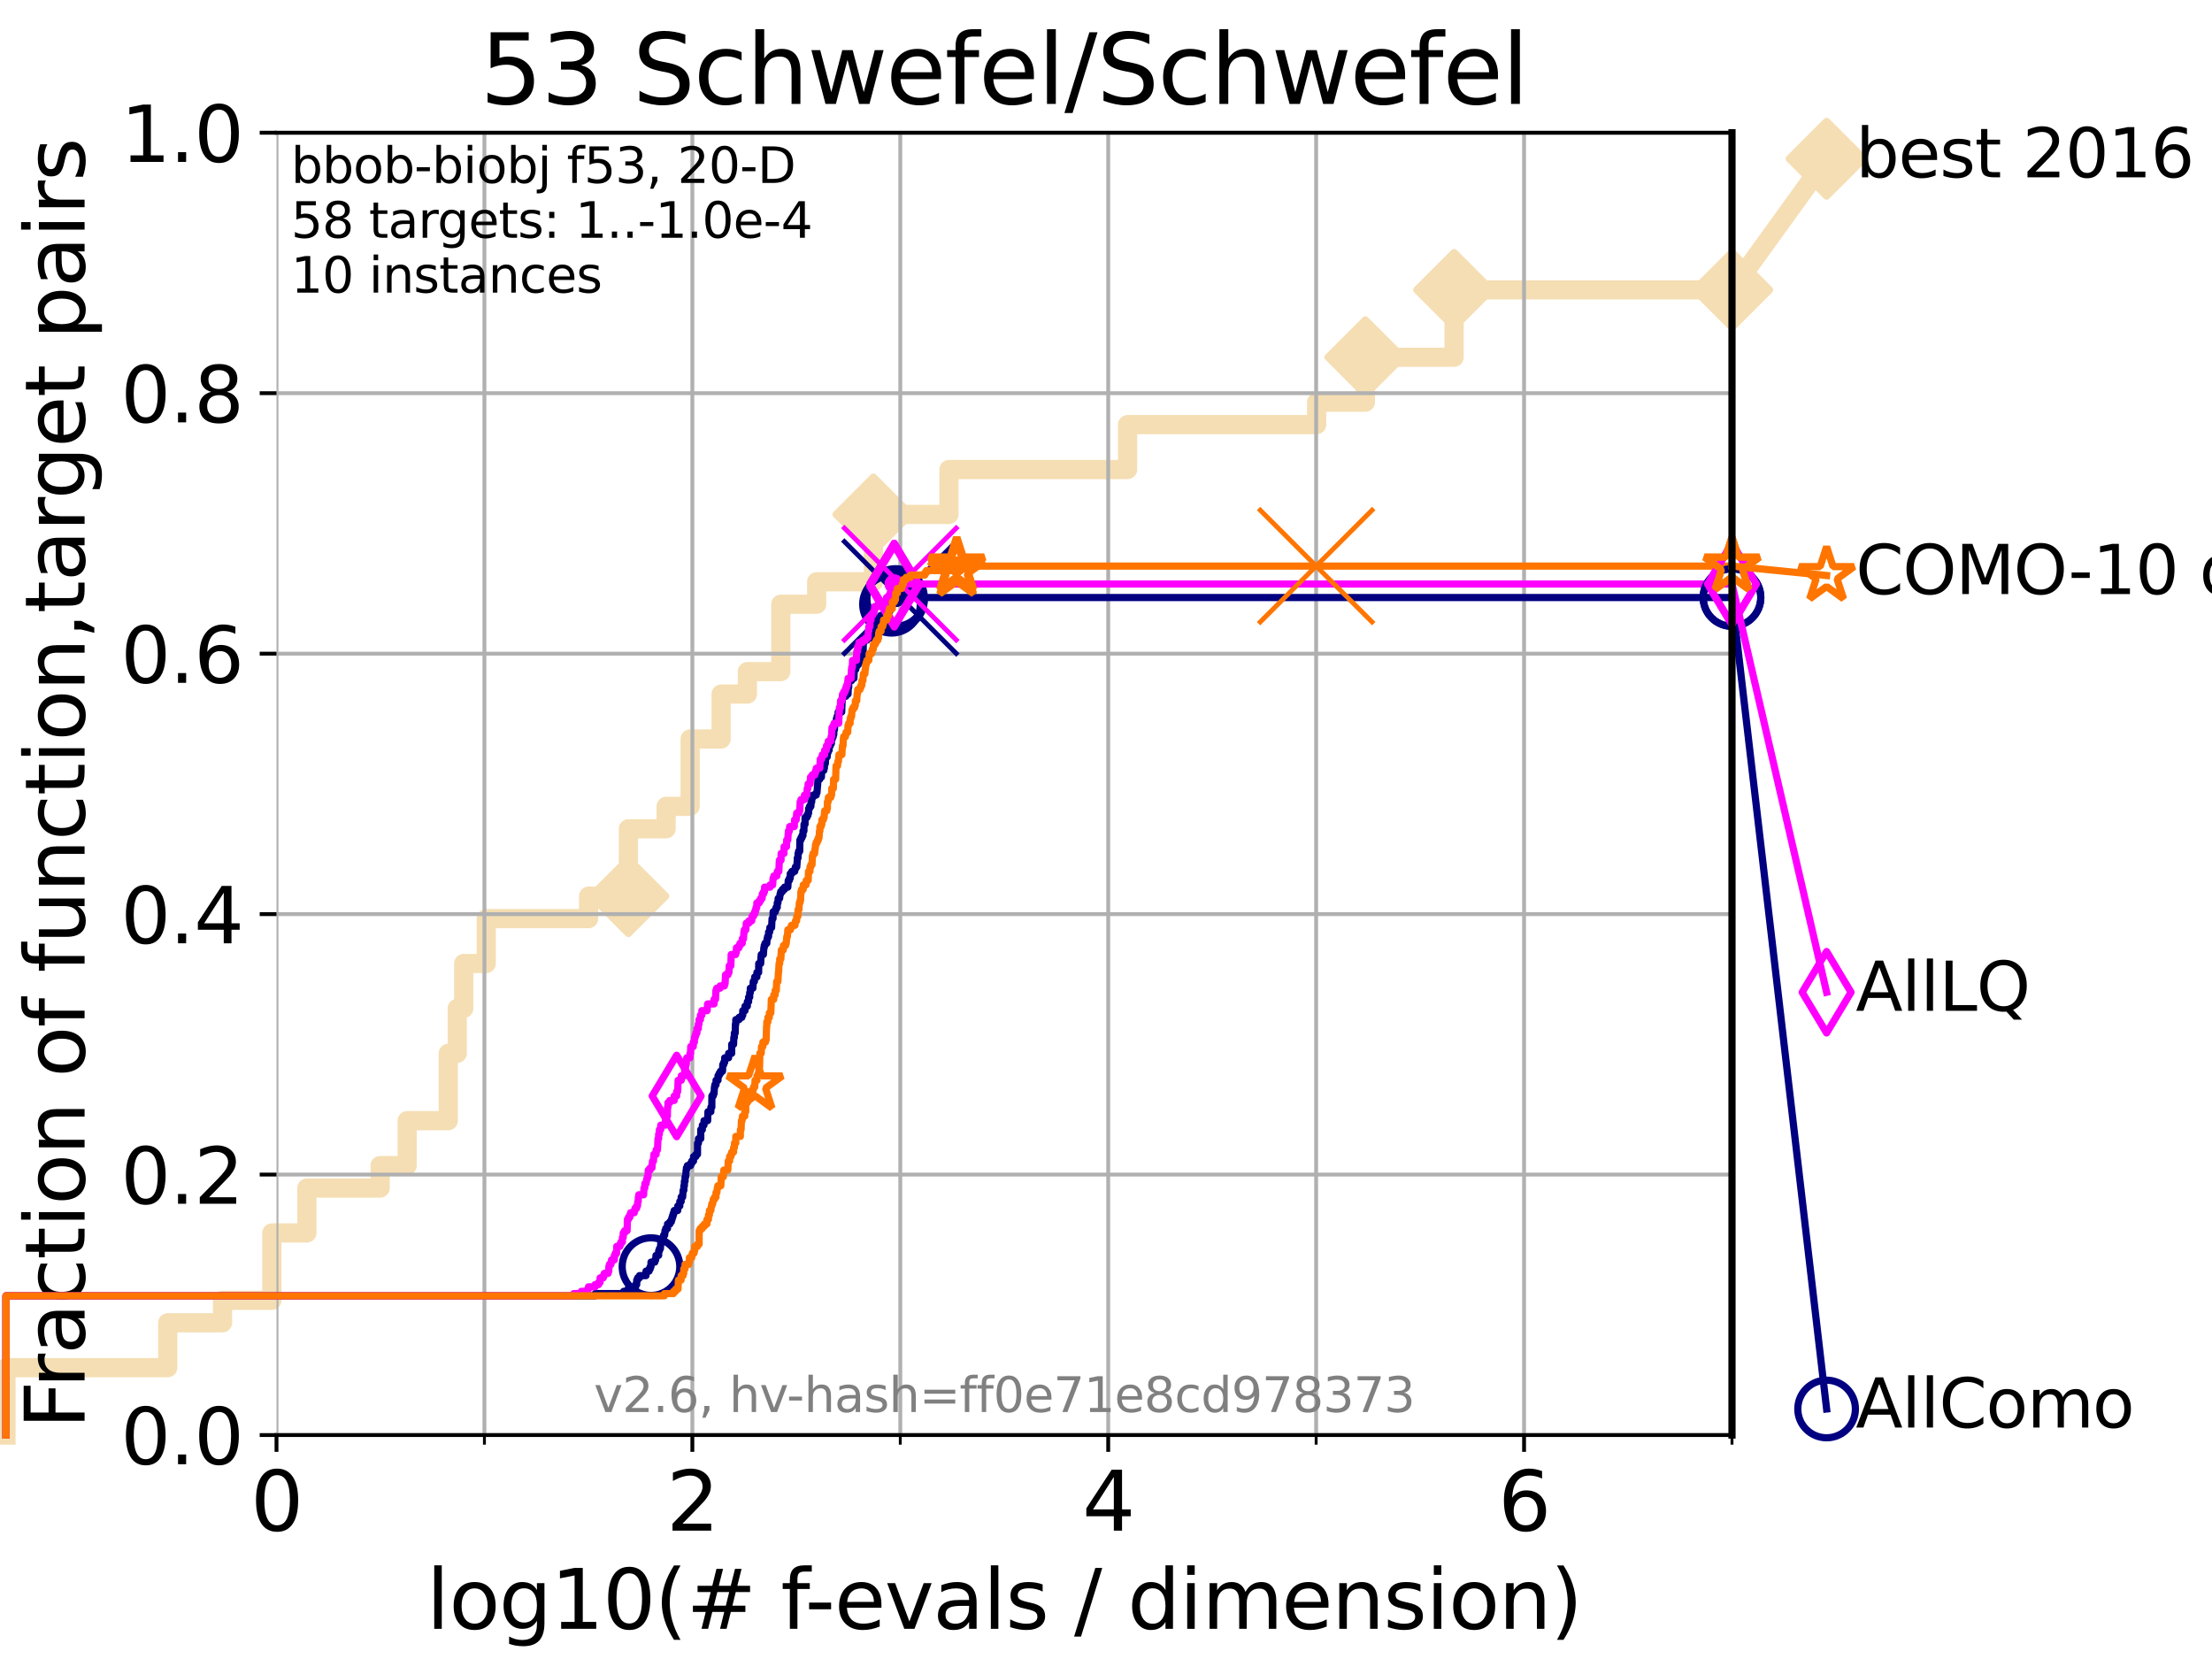 <?xml version="1.0" encoding="utf-8" standalone="no"?>
<!DOCTYPE svg PUBLIC "-//W3C//DTD SVG 1.1//EN"
  "http://www.w3.org/Graphics/SVG/1.1/DTD/svg11.dtd">
<svg xmlns:xlink="http://www.w3.org/1999/xlink" width="460.8pt" height="345.6pt" viewBox="0 0 460.8 345.6" xmlns="http://www.w3.org/2000/svg" version="1.1">
 <defs>
  <style type="text/css">*{stroke-linejoin: round; stroke-linecap: butt}</style>
 </defs>
 <g id="figure_1">
  <g id="patch_1">
   <path d="M 0 345.6 
L 460.8 345.6 
L 460.8 0 
L 0 0 
z
" style="fill: #ffffff"/>
  </g>
  <g id="axes_1">
   <g id="patch_2">
    <path d="M 57.6 298.944 
L 360.806 298.944 
L 360.806 27.648 
L 57.6 27.648 
z
" style="fill: #ffffff"/>
   </g>
   <g id="line2d_1">
    <path d="M 1.246 298.944 
L 1.246 284.911 
L 34.951 284.911 
L 34.951 275.556 
L 46.354 275.556 
L 46.354 270.879 
L 56.635 270.879 
L 56.635 256.846 
L 63.93 256.846 
L 63.93 247.491 
L 79.184 247.491 
L 79.184 242.814 
L 84.819 242.814 
L 84.819 233.459 
L 93.382 233.459 
L 93.382 219.426 
L 95.251 219.426 
L 95.251 210.071 
L 96.6 210.071 
L 96.6 200.716 
L 101.288 200.716 
L 101.288 191.361 
L 122.619 191.361 
L 122.619 186.684 
L 130.907 186.684 
L 130.907 172.651 
L 138.768 172.651 
L 138.768 167.974 
L 143.773 167.974 
L 143.773 153.941 
L 150.221 153.941 
L 150.221 144.586 
L 155.691 144.586 
L 155.691 139.908 
L 162.655 139.908 
L 162.655 125.876 
L 170.127 125.876 
L 170.127 121.198 
L 181.944 121.198 
L 181.944 107.166 
L 197.68 107.166 
L 197.68 97.811 
L 234.896 97.811 
L 234.896 88.456 
L 274.282 88.456 
L 274.282 83.778 
L 284.431 83.778 
L 284.431 74.423 
L 302.918 74.423 
L 302.918 60.391 
L 360.806 60.391 
" style="fill: none; stroke: #f5deb3; stroke-width: 4; stroke-linecap: square"/>
   </g>
   <g id="line2d_2">
    <defs>
     <path id="m507118829c" d="M -0 7.778 
L 7.778 0 
L 0 -7.778 
L -7.778 -0 
z
" style="stroke: #f5deb3; stroke-width: 1.5; stroke-linejoin: miter"/>
    </defs>
    <g>
     <use xlink:href="#m507118829c" x="130.907" y="186.684" style="fill: #f5deb3; stroke: #f5deb3; stroke-width: 1.5; stroke-linejoin: miter"/>
     <use xlink:href="#m507118829c" x="181.944" y="107.166" style="fill: #f5deb3; stroke: #f5deb3; stroke-width: 1.5; stroke-linejoin: miter"/>
     <use xlink:href="#m507118829c" x="284.431" y="74.423" style="fill: #f5deb3; stroke: #f5deb3; stroke-width: 1.5; stroke-linejoin: miter"/>
     <use xlink:href="#m507118829c" x="302.918" y="60.391" style="fill: #f5deb3; stroke: #f5deb3; stroke-width: 1.5; stroke-linejoin: miter"/>
     <use xlink:href="#m507118829c" x="360.806" y="60.391" style="fill: #f5deb3; stroke: #f5deb3; stroke-width: 1.5; stroke-linejoin: miter"/>
    </g>
   </g>
   <g id="line2d_3">
    <path style="fill: none; stroke: #f5deb3; stroke-width: 4; stroke-linecap: square"/>
    <g/>
   </g>
   <g id="line2d_4">
    <path d="M 360.806 60.391 
L 380.515 33.074 
" style="fill: none; stroke: #f5deb3; stroke-width: 4; stroke-linecap: square"/>
    <g>
     <use xlink:href="#m507118829c" x="360.806" y="60.391" style="fill: #f5deb3; stroke: #f5deb3; stroke-width: 1.5; stroke-linejoin: miter"/>
     <use xlink:href="#m507118829c" x="380.515" y="33.074" style="fill: #f5deb3; stroke: #f5deb3; stroke-width: 1.5; stroke-linejoin: miter"/>
    </g>
   </g>
   <g id="matplotlib.axis_1">
    <g id="xtick_1">
     <g id="line2d_5">
      <path d="M 57.6 298.944 
L 57.6 27.648 
" clip-path="url(#p6829ffba86)" style="fill: none; stroke: #b0b0b0; stroke-width: 0.8; stroke-linecap: square"/>
     </g>
     <g id="line2d_6">
      <defs>
       <path id="m32c895842e" d="M 0 0 
L 0 3.5 
" style="stroke: #000000; stroke-width: 0.8"/>
      </defs>
      <g>
       <use xlink:href="#m32c895842e" x="57.6" y="298.944" style="stroke: #000000; stroke-width: 0.8"/>
      </g>
     </g>
     <g id="text_1">
      <!-- 0 -->
      <g transform="translate(52.192 318.861) scale(0.17 -0.17)">
       <defs>
        <path id="DejaVuSans-30" d="M 2034 4250 
Q 1547 4250 1301 3770 
Q 1056 3291 1056 2328 
Q 1056 1369 1301 889 
Q 1547 409 2034 409 
Q 2525 409 2770 889 
Q 3016 1369 3016 2328 
Q 3016 3291 2770 3770 
Q 2525 4250 2034 4250 
z
M 2034 4750 
Q 2819 4750 3233 4129 
Q 3647 3509 3647 2328 
Q 3647 1150 3233 529 
Q 2819 -91 2034 -91 
Q 1250 -91 836 529 
Q 422 1150 422 2328 
Q 422 3509 836 4129 
Q 1250 4750 2034 4750 
z
" transform="scale(0.016)"/>
       </defs>
       <use xlink:href="#DejaVuSans-30"/>
      </g>
     </g>
    </g>
    <g id="xtick_2">
     <g id="line2d_7">
      <path d="M 144.23 298.944 
L 144.23 27.648 
" clip-path="url(#p6829ffba86)" style="fill: none; stroke: #b0b0b0; stroke-width: 0.8; stroke-linecap: square"/>
     </g>
     <g id="line2d_8">
      <g>
       <use xlink:href="#m32c895842e" x="144.23" y="298.944" style="stroke: #000000; stroke-width: 0.8"/>
      </g>
     </g>
     <g id="text_2">
      <!-- 2 -->
      <g transform="translate(138.822 318.861) scale(0.17 -0.17)">
       <defs>
        <path id="DejaVuSans-32" d="M 1228 531 
L 3431 531 
L 3431 0 
L 469 0 
L 469 531 
Q 828 903 1448 1529 
Q 2069 2156 2228 2338 
Q 2531 2678 2651 2914 
Q 2772 3150 2772 3378 
Q 2772 3750 2511 3984 
Q 2250 4219 1831 4219 
Q 1534 4219 1204 4116 
Q 875 4013 500 3803 
L 500 4441 
Q 881 4594 1212 4672 
Q 1544 4750 1819 4750 
Q 2544 4750 2975 4387 
Q 3406 4025 3406 3419 
Q 3406 3131 3298 2873 
Q 3191 2616 2906 2266 
Q 2828 2175 2409 1742 
Q 1991 1309 1228 531 
z
" transform="scale(0.016)"/>
       </defs>
       <use xlink:href="#DejaVuSans-32"/>
      </g>
     </g>
    </g>
    <g id="xtick_3">
     <g id="line2d_9">
      <path d="M 230.861 298.944 
L 230.861 27.648 
" clip-path="url(#p6829ffba86)" style="fill: none; stroke: #b0b0b0; stroke-width: 0.8; stroke-linecap: square"/>
     </g>
     <g id="line2d_10">
      <g>
       <use xlink:href="#m32c895842e" x="230.861" y="298.944" style="stroke: #000000; stroke-width: 0.8"/>
      </g>
     </g>
     <g id="text_3">
      <!-- 4 -->
      <g transform="translate(225.453 318.861) scale(0.17 -0.17)">
       <defs>
        <path id="DejaVuSans-34" d="M 2419 4116 
L 825 1625 
L 2419 1625 
L 2419 4116 
z
M 2253 4666 
L 3047 4666 
L 3047 1625 
L 3713 1625 
L 3713 1100 
L 3047 1100 
L 3047 0 
L 2419 0 
L 2419 1100 
L 313 1100 
L 313 1709 
L 2253 4666 
z
" transform="scale(0.016)"/>
       </defs>
       <use xlink:href="#DejaVuSans-34"/>
      </g>
     </g>
    </g>
    <g id="xtick_4">
     <g id="line2d_11">
      <path d="M 317.491 298.944 
L 317.491 27.648 
" clip-path="url(#p6829ffba86)" style="fill: none; stroke: #b0b0b0; stroke-width: 0.8; stroke-linecap: square"/>
     </g>
     <g id="line2d_12">
      <g>
       <use xlink:href="#m32c895842e" x="317.491" y="298.944" style="stroke: #000000; stroke-width: 0.8"/>
      </g>
     </g>
     <g id="text_4">
      <!-- 6 -->
      <g transform="translate(312.083 318.861) scale(0.17 -0.17)">
       <defs>
        <path id="DejaVuSans-36" d="M 2113 2584 
Q 1688 2584 1439 2293 
Q 1191 2003 1191 1497 
Q 1191 994 1439 701 
Q 1688 409 2113 409 
Q 2538 409 2786 701 
Q 3034 994 3034 1497 
Q 3034 2003 2786 2293 
Q 2538 2584 2113 2584 
z
M 3366 4563 
L 3366 3988 
Q 3128 4100 2886 4159 
Q 2644 4219 2406 4219 
Q 1781 4219 1451 3797 
Q 1122 3375 1075 2522 
Q 1259 2794 1537 2939 
Q 1816 3084 2150 3084 
Q 2853 3084 3261 2657 
Q 3669 2231 3669 1497 
Q 3669 778 3244 343 
Q 2819 -91 2113 -91 
Q 1303 -91 875 529 
Q 447 1150 447 2328 
Q 447 3434 972 4092 
Q 1497 4750 2381 4750 
Q 2619 4750 2861 4703 
Q 3103 4656 3366 4563 
z
" transform="scale(0.016)"/>
       </defs>
       <use xlink:href="#DejaVuSans-36"/>
      </g>
     </g>
    </g>
    <g id="xtick_5">
     <g id="line2d_13">
      <path d="M 100.915 298.944 
L 100.915 27.648 
" clip-path="url(#p6829ffba86)" style="fill: none; stroke: #b0b0b0; stroke-width: 0.8; stroke-linecap: square"/>
     </g>
     <g id="line2d_14">
      <defs>
       <path id="mc85a0e34cd" d="M 0 0 
L 0 2 
" style="stroke: #000000; stroke-width: 0.6"/>
      </defs>
      <g>
       <use xlink:href="#mc85a0e34cd" x="100.915" y="298.944" style="stroke: #000000; stroke-width: 0.6"/>
      </g>
     </g>
    </g>
    <g id="xtick_6">
     <g id="line2d_15">
      <path d="M 187.546 298.944 
L 187.546 27.648 
" clip-path="url(#p6829ffba86)" style="fill: none; stroke: #b0b0b0; stroke-width: 0.8; stroke-linecap: square"/>
     </g>
     <g id="line2d_16">
      <g>
       <use xlink:href="#mc85a0e34cd" x="187.546" y="298.944" style="stroke: #000000; stroke-width: 0.6"/>
      </g>
     </g>
    </g>
    <g id="xtick_7">
     <g id="line2d_17">
      <path d="M 274.176 298.944 
L 274.176 27.648 
" clip-path="url(#p6829ffba86)" style="fill: none; stroke: #b0b0b0; stroke-width: 0.8; stroke-linecap: square"/>
     </g>
     <g id="line2d_18">
      <g>
       <use xlink:href="#mc85a0e34cd" x="274.176" y="298.944" style="stroke: #000000; stroke-width: 0.6"/>
      </g>
     </g>
    </g>
    <g id="xtick_8">
     <g id="line2d_19">
      <path d="M 360.806 298.944 
L 360.806 27.648 
" clip-path="url(#p6829ffba86)" style="fill: none; stroke: #b0b0b0; stroke-width: 0.8; stroke-linecap: square"/>
     </g>
     <g id="line2d_20">
      <g>
       <use xlink:href="#mc85a0e34cd" x="360.806" y="298.944" style="stroke: #000000; stroke-width: 0.6"/>
      </g>
     </g>
    </g>
    <g id="text_5">
     <!-- log10(# f-evals / dimension) -->
     <g transform="translate(88.823 339.314) scale(0.17 -0.17)">
      <defs>
       <path id="DejaVuSans-6c" d="M 603 4863 
L 1178 4863 
L 1178 0 
L 603 0 
L 603 4863 
z
" transform="scale(0.016)"/>
       <path id="DejaVuSans-6f" d="M 1959 3097 
Q 1497 3097 1228 2736 
Q 959 2375 959 1747 
Q 959 1119 1226 758 
Q 1494 397 1959 397 
Q 2419 397 2687 759 
Q 2956 1122 2956 1747 
Q 2956 2369 2687 2733 
Q 2419 3097 1959 3097 
z
M 1959 3584 
Q 2709 3584 3137 3096 
Q 3566 2609 3566 1747 
Q 3566 888 3137 398 
Q 2709 -91 1959 -91 
Q 1206 -91 779 398 
Q 353 888 353 1747 
Q 353 2609 779 3096 
Q 1206 3584 1959 3584 
z
" transform="scale(0.016)"/>
       <path id="DejaVuSans-67" d="M 2906 1791 
Q 2906 2416 2648 2759 
Q 2391 3103 1925 3103 
Q 1463 3103 1205 2759 
Q 947 2416 947 1791 
Q 947 1169 1205 825 
Q 1463 481 1925 481 
Q 2391 481 2648 825 
Q 2906 1169 2906 1791 
z
M 3481 434 
Q 3481 -459 3084 -895 
Q 2688 -1331 1869 -1331 
Q 1566 -1331 1297 -1286 
Q 1028 -1241 775 -1147 
L 775 -588 
Q 1028 -725 1275 -790 
Q 1522 -856 1778 -856 
Q 2344 -856 2625 -561 
Q 2906 -266 2906 331 
L 2906 616 
Q 2728 306 2450 153 
Q 2172 0 1784 0 
Q 1141 0 747 490 
Q 353 981 353 1791 
Q 353 2603 747 3093 
Q 1141 3584 1784 3584 
Q 2172 3584 2450 3431 
Q 2728 3278 2906 2969 
L 2906 3500 
L 3481 3500 
L 3481 434 
z
" transform="scale(0.016)"/>
       <path id="DejaVuSans-31" d="M 794 531 
L 1825 531 
L 1825 4091 
L 703 3866 
L 703 4441 
L 1819 4666 
L 2450 4666 
L 2450 531 
L 3481 531 
L 3481 0 
L 794 0 
L 794 531 
z
" transform="scale(0.016)"/>
       <path id="DejaVuSans-28" d="M 1984 4856 
Q 1566 4138 1362 3434 
Q 1159 2731 1159 2009 
Q 1159 1288 1364 580 
Q 1569 -128 1984 -844 
L 1484 -844 
Q 1016 -109 783 600 
Q 550 1309 550 2009 
Q 550 2706 781 3412 
Q 1013 4119 1484 4856 
L 1984 4856 
z
" transform="scale(0.016)"/>
       <path id="DejaVuSans-23" d="M 3272 2816 
L 2363 2816 
L 2100 1772 
L 3016 1772 
L 3272 2816 
z
M 2803 4594 
L 2478 3297 
L 3391 3297 
L 3719 4594 
L 4219 4594 
L 3897 3297 
L 4872 3297 
L 4872 2816 
L 3775 2816 
L 3519 1772 
L 4513 1772 
L 4513 1294 
L 3397 1294 
L 3072 0 
L 2572 0 
L 2894 1294 
L 1978 1294 
L 1656 0 
L 1153 0 
L 1478 1294 
L 494 1294 
L 494 1772 
L 1594 1772 
L 1856 2816 
L 850 2816 
L 850 3297 
L 1978 3297 
L 2297 4594 
L 2803 4594 
z
" transform="scale(0.016)"/>
       <path id="DejaVuSans-20" transform="scale(0.016)"/>
       <path id="DejaVuSans-66" d="M 2375 4863 
L 2375 4384 
L 1825 4384 
Q 1516 4384 1395 4259 
Q 1275 4134 1275 3809 
L 1275 3500 
L 2222 3500 
L 2222 3053 
L 1275 3053 
L 1275 0 
L 697 0 
L 697 3053 
L 147 3053 
L 147 3500 
L 697 3500 
L 697 3744 
Q 697 4328 969 4595 
Q 1241 4863 1831 4863 
L 2375 4863 
z
" transform="scale(0.016)"/>
       <path id="DejaVuSans-2d" d="M 313 2009 
L 1997 2009 
L 1997 1497 
L 313 1497 
L 313 2009 
z
" transform="scale(0.016)"/>
       <path id="DejaVuSans-65" d="M 3597 1894 
L 3597 1613 
L 953 1613 
Q 991 1019 1311 708 
Q 1631 397 2203 397 
Q 2534 397 2845 478 
Q 3156 559 3463 722 
L 3463 178 
Q 3153 47 2828 -22 
Q 2503 -91 2169 -91 
Q 1331 -91 842 396 
Q 353 884 353 1716 
Q 353 2575 817 3079 
Q 1281 3584 2069 3584 
Q 2775 3584 3186 3129 
Q 3597 2675 3597 1894 
z
M 3022 2063 
Q 3016 2534 2758 2815 
Q 2500 3097 2075 3097 
Q 1594 3097 1305 2825 
Q 1016 2553 972 2059 
L 3022 2063 
z
" transform="scale(0.016)"/>
       <path id="DejaVuSans-76" d="M 191 3500 
L 800 3500 
L 1894 563 
L 2988 3500 
L 3597 3500 
L 2284 0 
L 1503 0 
L 191 3500 
z
" transform="scale(0.016)"/>
       <path id="DejaVuSans-61" d="M 2194 1759 
Q 1497 1759 1228 1600 
Q 959 1441 959 1056 
Q 959 750 1161 570 
Q 1363 391 1709 391 
Q 2188 391 2477 730 
Q 2766 1069 2766 1631 
L 2766 1759 
L 2194 1759 
z
M 3341 1997 
L 3341 0 
L 2766 0 
L 2766 531 
Q 2569 213 2275 61 
Q 1981 -91 1556 -91 
Q 1019 -91 701 211 
Q 384 513 384 1019 
Q 384 1609 779 1909 
Q 1175 2209 1959 2209 
L 2766 2209 
L 2766 2266 
Q 2766 2663 2505 2880 
Q 2244 3097 1772 3097 
Q 1472 3097 1187 3025 
Q 903 2953 641 2809 
L 641 3341 
Q 956 3463 1253 3523 
Q 1550 3584 1831 3584 
Q 2591 3584 2966 3190 
Q 3341 2797 3341 1997 
z
" transform="scale(0.016)"/>
       <path id="DejaVuSans-73" d="M 2834 3397 
L 2834 2853 
Q 2591 2978 2328 3040 
Q 2066 3103 1784 3103 
Q 1356 3103 1142 2972 
Q 928 2841 928 2578 
Q 928 2378 1081 2264 
Q 1234 2150 1697 2047 
L 1894 2003 
Q 2506 1872 2764 1633 
Q 3022 1394 3022 966 
Q 3022 478 2636 193 
Q 2250 -91 1575 -91 
Q 1294 -91 989 -36 
Q 684 19 347 128 
L 347 722 
Q 666 556 975 473 
Q 1284 391 1588 391 
Q 1994 391 2212 530 
Q 2431 669 2431 922 
Q 2431 1156 2273 1281 
Q 2116 1406 1581 1522 
L 1381 1569 
Q 847 1681 609 1914 
Q 372 2147 372 2553 
Q 372 3047 722 3315 
Q 1072 3584 1716 3584 
Q 2034 3584 2315 3537 
Q 2597 3491 2834 3397 
z
" transform="scale(0.016)"/>
       <path id="DejaVuSans-2f" d="M 1625 4666 
L 2156 4666 
L 531 -594 
L 0 -594 
L 1625 4666 
z
" transform="scale(0.016)"/>
       <path id="DejaVuSans-64" d="M 2906 2969 
L 2906 4863 
L 3481 4863 
L 3481 0 
L 2906 0 
L 2906 525 
Q 2725 213 2448 61 
Q 2172 -91 1784 -91 
Q 1150 -91 751 415 
Q 353 922 353 1747 
Q 353 2572 751 3078 
Q 1150 3584 1784 3584 
Q 2172 3584 2448 3432 
Q 2725 3281 2906 2969 
z
M 947 1747 
Q 947 1113 1208 752 
Q 1469 391 1925 391 
Q 2381 391 2643 752 
Q 2906 1113 2906 1747 
Q 2906 2381 2643 2742 
Q 2381 3103 1925 3103 
Q 1469 3103 1208 2742 
Q 947 2381 947 1747 
z
" transform="scale(0.016)"/>
       <path id="DejaVuSans-69" d="M 603 3500 
L 1178 3500 
L 1178 0 
L 603 0 
L 603 3500 
z
M 603 4863 
L 1178 4863 
L 1178 4134 
L 603 4134 
L 603 4863 
z
" transform="scale(0.016)"/>
       <path id="DejaVuSans-6d" d="M 3328 2828 
Q 3544 3216 3844 3400 
Q 4144 3584 4550 3584 
Q 5097 3584 5394 3201 
Q 5691 2819 5691 2113 
L 5691 0 
L 5113 0 
L 5113 2094 
Q 5113 2597 4934 2840 
Q 4756 3084 4391 3084 
Q 3944 3084 3684 2787 
Q 3425 2491 3425 1978 
L 3425 0 
L 2847 0 
L 2847 2094 
Q 2847 2600 2669 2842 
Q 2491 3084 2119 3084 
Q 1678 3084 1418 2786 
Q 1159 2488 1159 1978 
L 1159 0 
L 581 0 
L 581 3500 
L 1159 3500 
L 1159 2956 
Q 1356 3278 1631 3431 
Q 1906 3584 2284 3584 
Q 2666 3584 2933 3390 
Q 3200 3197 3328 2828 
z
" transform="scale(0.016)"/>
       <path id="DejaVuSans-6e" d="M 3513 2113 
L 3513 0 
L 2938 0 
L 2938 2094 
Q 2938 2591 2744 2837 
Q 2550 3084 2163 3084 
Q 1697 3084 1428 2787 
Q 1159 2491 1159 1978 
L 1159 0 
L 581 0 
L 581 3500 
L 1159 3500 
L 1159 2956 
Q 1366 3272 1645 3428 
Q 1925 3584 2291 3584 
Q 2894 3584 3203 3211 
Q 3513 2838 3513 2113 
z
" transform="scale(0.016)"/>
       <path id="DejaVuSans-29" d="M 513 4856 
L 1013 4856 
Q 1481 4119 1714 3412 
Q 1947 2706 1947 2009 
Q 1947 1309 1714 600 
Q 1481 -109 1013 -844 
L 513 -844 
Q 928 -128 1133 580 
Q 1338 1288 1338 2009 
Q 1338 2731 1133 3434 
Q 928 4138 513 4856 
z
" transform="scale(0.016)"/>
      </defs>
      <use xlink:href="#DejaVuSans-6c"/>
      <use xlink:href="#DejaVuSans-6f" x="27.783"/>
      <use xlink:href="#DejaVuSans-67" x="88.965"/>
      <use xlink:href="#DejaVuSans-31" x="152.441"/>
      <use xlink:href="#DejaVuSans-30" x="216.064"/>
      <use xlink:href="#DejaVuSans-28" x="279.688"/>
      <use xlink:href="#DejaVuSans-23" x="318.701"/>
      <use xlink:href="#DejaVuSans-20" x="402.49"/>
      <use xlink:href="#DejaVuSans-66" x="434.277"/>
      <use xlink:href="#DejaVuSans-2d" x="463.982"/>
      <use xlink:href="#DejaVuSans-65" x="500.066"/>
      <use xlink:href="#DejaVuSans-76" x="561.59"/>
      <use xlink:href="#DejaVuSans-61" x="620.77"/>
      <use xlink:href="#DejaVuSans-6c" x="682.049"/>
      <use xlink:href="#DejaVuSans-73" x="709.832"/>
      <use xlink:href="#DejaVuSans-20" x="761.932"/>
      <use xlink:href="#DejaVuSans-2f" x="793.719"/>
      <use xlink:href="#DejaVuSans-20" x="827.41"/>
      <use xlink:href="#DejaVuSans-64" x="859.197"/>
      <use xlink:href="#DejaVuSans-69" x="922.674"/>
      <use xlink:href="#DejaVuSans-6d" x="950.457"/>
      <use xlink:href="#DejaVuSans-65" x="1047.869"/>
      <use xlink:href="#DejaVuSans-6e" x="1109.393"/>
      <use xlink:href="#DejaVuSans-73" x="1172.771"/>
      <use xlink:href="#DejaVuSans-69" x="1224.871"/>
      <use xlink:href="#DejaVuSans-6f" x="1252.654"/>
      <use xlink:href="#DejaVuSans-6e" x="1313.836"/>
      <use xlink:href="#DejaVuSans-29" x="1377.215"/>
     </g>
    </g>
   </g>
   <g id="matplotlib.axis_2">
    <g id="ytick_1">
     <g id="line2d_21">
      <path d="M 57.6 298.944 
L 360.806 298.944 
" clip-path="url(#p6829ffba86)" style="fill: none; stroke: #b0b0b0; stroke-width: 0.8; stroke-linecap: square"/>
     </g>
     <g id="line2d_22">
      <defs>
       <path id="m46540c4176" d="M 0 0 
L -3.5 0 
" style="stroke: #000000; stroke-width: 0.8"/>
      </defs>
      <g>
       <use xlink:href="#m46540c4176" x="57.6" y="298.944" style="stroke: #000000; stroke-width: 0.8"/>
      </g>
     </g>
     <g id="text_6">
      <!-- 0.0 -->
      <g transform="translate(25.155 305.023) scale(0.16 -0.16)">
       <defs>
        <path id="DejaVuSans-2e" d="M 684 794 
L 1344 794 
L 1344 0 
L 684 0 
L 684 794 
z
" transform="scale(0.016)"/>
       </defs>
       <use xlink:href="#DejaVuSans-30"/>
       <use xlink:href="#DejaVuSans-2e" x="63.623"/>
       <use xlink:href="#DejaVuSans-30" x="95.41"/>
      </g>
     </g>
    </g>
    <g id="ytick_2">
     <g id="line2d_23">
      <path d="M 57.6 244.685 
L 360.806 244.685 
" clip-path="url(#p6829ffba86)" style="fill: none; stroke: #b0b0b0; stroke-width: 0.8; stroke-linecap: square"/>
     </g>
     <g id="line2d_24">
      <g>
       <use xlink:href="#m46540c4176" x="57.6" y="244.685" style="stroke: #000000; stroke-width: 0.8"/>
      </g>
     </g>
     <g id="text_7">
      <!-- 0.2 -->
      <g transform="translate(25.155 250.764) scale(0.16 -0.16)">
       <use xlink:href="#DejaVuSans-30"/>
       <use xlink:href="#DejaVuSans-2e" x="63.623"/>
       <use xlink:href="#DejaVuSans-32" x="95.41"/>
      </g>
     </g>
    </g>
    <g id="ytick_3">
     <g id="line2d_25">
      <path d="M 57.6 190.426 
L 360.806 190.426 
" clip-path="url(#p6829ffba86)" style="fill: none; stroke: #b0b0b0; stroke-width: 0.8; stroke-linecap: square"/>
     </g>
     <g id="line2d_26">
      <g>
       <use xlink:href="#m46540c4176" x="57.6" y="190.426" style="stroke: #000000; stroke-width: 0.8"/>
      </g>
     </g>
     <g id="text_8">
      <!-- 0.4 -->
      <g transform="translate(25.155 196.504) scale(0.16 -0.16)">
       <use xlink:href="#DejaVuSans-30"/>
       <use xlink:href="#DejaVuSans-2e" x="63.623"/>
       <use xlink:href="#DejaVuSans-34" x="95.41"/>
      </g>
     </g>
    </g>
    <g id="ytick_4">
     <g id="line2d_27">
      <path d="M 57.6 136.166 
L 360.806 136.166 
" clip-path="url(#p6829ffba86)" style="fill: none; stroke: #b0b0b0; stroke-width: 0.8; stroke-linecap: square"/>
     </g>
     <g id="line2d_28">
      <g>
       <use xlink:href="#m46540c4176" x="57.6" y="136.166" style="stroke: #000000; stroke-width: 0.8"/>
      </g>
     </g>
     <g id="text_9">
      <!-- 0.6 -->
      <g transform="translate(25.155 142.245) scale(0.16 -0.16)">
       <use xlink:href="#DejaVuSans-30"/>
       <use xlink:href="#DejaVuSans-2e" x="63.623"/>
       <use xlink:href="#DejaVuSans-36" x="95.41"/>
      </g>
     </g>
    </g>
    <g id="ytick_5">
     <g id="line2d_29">
      <path d="M 57.6 81.907 
L 360.806 81.907 
" clip-path="url(#p6829ffba86)" style="fill: none; stroke: #b0b0b0; stroke-width: 0.8; stroke-linecap: square"/>
     </g>
     <g id="line2d_30">
      <g>
       <use xlink:href="#m46540c4176" x="57.6" y="81.907" style="stroke: #000000; stroke-width: 0.8"/>
      </g>
     </g>
     <g id="text_10">
      <!-- 0.8 -->
      <g transform="translate(25.155 87.986) scale(0.16 -0.16)">
       <defs>
        <path id="DejaVuSans-38" d="M 2034 2216 
Q 1584 2216 1326 1975 
Q 1069 1734 1069 1313 
Q 1069 891 1326 650 
Q 1584 409 2034 409 
Q 2484 409 2743 651 
Q 3003 894 3003 1313 
Q 3003 1734 2745 1975 
Q 2488 2216 2034 2216 
z
M 1403 2484 
Q 997 2584 770 2862 
Q 544 3141 544 3541 
Q 544 4100 942 4425 
Q 1341 4750 2034 4750 
Q 2731 4750 3128 4425 
Q 3525 4100 3525 3541 
Q 3525 3141 3298 2862 
Q 3072 2584 2669 2484 
Q 3125 2378 3379 2068 
Q 3634 1759 3634 1313 
Q 3634 634 3220 271 
Q 2806 -91 2034 -91 
Q 1263 -91 848 271 
Q 434 634 434 1313 
Q 434 1759 690 2068 
Q 947 2378 1403 2484 
z
M 1172 3481 
Q 1172 3119 1398 2916 
Q 1625 2713 2034 2713 
Q 2441 2713 2670 2916 
Q 2900 3119 2900 3481 
Q 2900 3844 2670 4047 
Q 2441 4250 2034 4250 
Q 1625 4250 1398 4047 
Q 1172 3844 1172 3481 
z
" transform="scale(0.016)"/>
       </defs>
       <use xlink:href="#DejaVuSans-30"/>
       <use xlink:href="#DejaVuSans-2e" x="63.623"/>
       <use xlink:href="#DejaVuSans-38" x="95.41"/>
      </g>
     </g>
    </g>
    <g id="ytick_6">
     <g id="line2d_31">
      <path d="M 57.6 27.648 
L 360.806 27.648 
" clip-path="url(#p6829ffba86)" style="fill: none; stroke: #b0b0b0; stroke-width: 0.8; stroke-linecap: square"/>
     </g>
     <g id="line2d_32">
      <g>
       <use xlink:href="#m46540c4176" x="57.6" y="27.648" style="stroke: #000000; stroke-width: 0.8"/>
      </g>
     </g>
     <g id="text_11">
      <!-- 1.0 -->
      <g transform="translate(25.155 33.727) scale(0.16 -0.16)">
       <use xlink:href="#DejaVuSans-31"/>
       <use xlink:href="#DejaVuSans-2e" x="63.623"/>
       <use xlink:href="#DejaVuSans-30" x="95.41"/>
      </g>
     </g>
    </g>
    <g id="text_12">
     <!-- Fraction of function,target pairs -->
     <g transform="translate(17.62 297.681) rotate(-90) scale(0.17 -0.17)">
      <defs>
       <path id="DejaVuSans-46" d="M 628 4666 
L 3309 4666 
L 3309 4134 
L 1259 4134 
L 1259 2759 
L 3109 2759 
L 3109 2228 
L 1259 2228 
L 1259 0 
L 628 0 
L 628 4666 
z
" transform="scale(0.016)"/>
       <path id="DejaVuSans-72" d="M 2631 2963 
Q 2534 3019 2420 3045 
Q 2306 3072 2169 3072 
Q 1681 3072 1420 2755 
Q 1159 2438 1159 1844 
L 1159 0 
L 581 0 
L 581 3500 
L 1159 3500 
L 1159 2956 
Q 1341 3275 1631 3429 
Q 1922 3584 2338 3584 
Q 2397 3584 2469 3576 
Q 2541 3569 2628 3553 
L 2631 2963 
z
" transform="scale(0.016)"/>
       <path id="DejaVuSans-63" d="M 3122 3366 
L 3122 2828 
Q 2878 2963 2633 3030 
Q 2388 3097 2138 3097 
Q 1578 3097 1268 2742 
Q 959 2388 959 1747 
Q 959 1106 1268 751 
Q 1578 397 2138 397 
Q 2388 397 2633 464 
Q 2878 531 3122 666 
L 3122 134 
Q 2881 22 2623 -34 
Q 2366 -91 2075 -91 
Q 1284 -91 818 406 
Q 353 903 353 1747 
Q 353 2603 823 3093 
Q 1294 3584 2113 3584 
Q 2378 3584 2631 3529 
Q 2884 3475 3122 3366 
z
" transform="scale(0.016)"/>
       <path id="DejaVuSans-74" d="M 1172 4494 
L 1172 3500 
L 2356 3500 
L 2356 3053 
L 1172 3053 
L 1172 1153 
Q 1172 725 1289 603 
Q 1406 481 1766 481 
L 2356 481 
L 2356 0 
L 1766 0 
Q 1100 0 847 248 
Q 594 497 594 1153 
L 594 3053 
L 172 3053 
L 172 3500 
L 594 3500 
L 594 4494 
L 1172 4494 
z
" transform="scale(0.016)"/>
       <path id="DejaVuSans-75" d="M 544 1381 
L 544 3500 
L 1119 3500 
L 1119 1403 
Q 1119 906 1312 657 
Q 1506 409 1894 409 
Q 2359 409 2629 706 
Q 2900 1003 2900 1516 
L 2900 3500 
L 3475 3500 
L 3475 0 
L 2900 0 
L 2900 538 
Q 2691 219 2414 64 
Q 2138 -91 1772 -91 
Q 1169 -91 856 284 
Q 544 659 544 1381 
z
M 1991 3584 
L 1991 3584 
z
" transform="scale(0.016)"/>
       <path id="DejaVuSans-2c" d="M 750 794 
L 1409 794 
L 1409 256 
L 897 -744 
L 494 -744 
L 750 256 
L 750 794 
z
" transform="scale(0.016)"/>
       <path id="DejaVuSans-70" d="M 1159 525 
L 1159 -1331 
L 581 -1331 
L 581 3500 
L 1159 3500 
L 1159 2969 
Q 1341 3281 1617 3432 
Q 1894 3584 2278 3584 
Q 2916 3584 3314 3078 
Q 3713 2572 3713 1747 
Q 3713 922 3314 415 
Q 2916 -91 2278 -91 
Q 1894 -91 1617 61 
Q 1341 213 1159 525 
z
M 3116 1747 
Q 3116 2381 2855 2742 
Q 2594 3103 2138 3103 
Q 1681 3103 1420 2742 
Q 1159 2381 1159 1747 
Q 1159 1113 1420 752 
Q 1681 391 2138 391 
Q 2594 391 2855 752 
Q 3116 1113 3116 1747 
z
" transform="scale(0.016)"/>
      </defs>
      <use xlink:href="#DejaVuSans-46"/>
      <use xlink:href="#DejaVuSans-72" x="50.27"/>
      <use xlink:href="#DejaVuSans-61" x="91.383"/>
      <use xlink:href="#DejaVuSans-63" x="152.662"/>
      <use xlink:href="#DejaVuSans-74" x="207.643"/>
      <use xlink:href="#DejaVuSans-69" x="246.852"/>
      <use xlink:href="#DejaVuSans-6f" x="274.635"/>
      <use xlink:href="#DejaVuSans-6e" x="335.816"/>
      <use xlink:href="#DejaVuSans-20" x="399.195"/>
      <use xlink:href="#DejaVuSans-6f" x="430.982"/>
      <use xlink:href="#DejaVuSans-66" x="492.164"/>
      <use xlink:href="#DejaVuSans-20" x="527.369"/>
      <use xlink:href="#DejaVuSans-66" x="559.156"/>
      <use xlink:href="#DejaVuSans-75" x="594.361"/>
      <use xlink:href="#DejaVuSans-6e" x="657.74"/>
      <use xlink:href="#DejaVuSans-63" x="721.119"/>
      <use xlink:href="#DejaVuSans-74" x="776.1"/>
      <use xlink:href="#DejaVuSans-69" x="815.309"/>
      <use xlink:href="#DejaVuSans-6f" x="843.092"/>
      <use xlink:href="#DejaVuSans-6e" x="904.273"/>
      <use xlink:href="#DejaVuSans-2c" x="967.652"/>
      <use xlink:href="#DejaVuSans-74" x="999.439"/>
      <use xlink:href="#DejaVuSans-61" x="1038.648"/>
      <use xlink:href="#DejaVuSans-72" x="1099.928"/>
      <use xlink:href="#DejaVuSans-67" x="1139.291"/>
      <use xlink:href="#DejaVuSans-65" x="1202.768"/>
      <use xlink:href="#DejaVuSans-74" x="1264.291"/>
      <use xlink:href="#DejaVuSans-20" x="1303.5"/>
      <use xlink:href="#DejaVuSans-70" x="1335.287"/>
      <use xlink:href="#DejaVuSans-61" x="1398.764"/>
      <use xlink:href="#DejaVuSans-69" x="1460.043"/>
      <use xlink:href="#DejaVuSans-72" x="1487.826"/>
      <use xlink:href="#DejaVuSans-73" x="1528.939"/>
     </g>
    </g>
   </g>
   <g id="line2d_33">
    <defs>
     <path id="m61c20e6885" d="M 0 1.5 
C 0.398 1.5 0.779 1.342 1.061 1.061 
C 1.342 0.779 1.5 0.398 1.5 0 
C 1.5 -0.398 1.342 -0.779 1.061 -1.061 
C 0.779 -1.342 0.398 -1.5 0 -1.5 
C -0.398 -1.5 -0.779 -1.342 -1.061 -1.061 
C -1.342 -0.779 -1.5 -0.398 -1.5 0 
C -1.5 0.398 -1.342 0.779 -1.061 1.061 
C -0.779 1.342 -0.398 1.5 0 1.5 
z
" style="stroke: #f5deb3"/>
    </defs>
    <g>
     <use xlink:href="#m61c20e6885" x="302.918" y="60.391" style="fill: #f5deb3; stroke: #f5deb3"/>
     <use xlink:href="#m61c20e6885" x="302.918" y="60.391" style="fill: #f5deb3; stroke: #f5deb3"/>
    </g>
   </g>
   <g id="line2d_34">
    <defs>
     <path id="m1813972905" d="M 0 1.5 
C 0.398 1.5 0.779 1.342 1.061 1.061 
C 1.342 0.779 1.5 0.398 1.5 0 
C 1.5 -0.398 1.342 -0.779 1.061 -1.061 
C 0.779 -1.342 0.398 -1.5 0 -1.5 
C -0.398 -1.5 -0.779 -1.342 -1.061 -1.061 
C -1.342 -0.779 -1.5 -0.398 -1.5 0 
C -1.5 0.398 -1.342 0.779 -1.061 1.061 
C -0.779 1.342 -0.398 1.5 0 1.5 
z
" style="stroke: #000080"/>
    </defs>
    <g>
     <use xlink:href="#m1813972905" x="186.546" y="124.473" style="fill: #000080; stroke: #000080"/>
     <use xlink:href="#m1813972905" x="186.546" y="124.473" style="fill: #000080; stroke: #000080"/>
    </g>
   </g>
   <g id="line2d_35">
    <path d="M 1.246 298.944 
L 1.246 269.943 
L 123.992 269.943 
L 123.992 269.476 
L 129.927 269.476 
L 129.927 269.008 
L 130.792 269.008 
L 130.792 268.54 
L 132.376 268.54 
L 132.376 267.605 
L 132.639 267.605 
L 132.639 266.669 
L 132.83 266.669 
L 132.83 266.201 
L 133.222 266.201 
L 133.222 265.734 
L 134.574 265.734 
L 134.574 264.798 
L 135.223 264.798 
L 135.223 264.33 
L 135.449 264.33 
L 135.449 263.863 
L 135.613 263.863 
L 135.613 262.927 
L 136.414 262.927 
L 136.414 262.459 
L 136.598 262.459 
L 136.655 261.524 
L 137.209 261.524 
L 137.209 260.588 
L 137.372 260.588 
L 137.372 260.121 
L 137.574 260.121 
L 137.668 258.717 
L 138.077 258.717 
L 138.077 258.25 
L 138.233 258.25 
L 138.233 257.314 
L 138.464 257.314 
L 138.528 256.379 
L 138.68 256.379 
L 138.68 255.911 
L 139.055 255.911 
L 139.055 254.975 
L 139.556 254.975 
L 139.556 254.508 
L 139.856 254.508 
L 139.856 254.04 
L 139.997 254.04 
L 139.997 253.572 
L 140.15 253.572 
L 140.15 253.104 
L 140.301 253.104 
L 140.301 252.637 
L 140.451 252.637 
L 140.451 252.169 
L 141.184 252.169 
L 141.195 251.233 
L 141.611 251.233 
L 141.611 250.298 
L 141.9 250.298 
L 141.9 249.362 
L 142.207 249.362 
L 142.301 247.959 
L 142.456 247.959 
L 142.456 247.024 
L 142.57 247.024 
L 142.57 246.088 
L 142.713 246.088 
L 142.713 245.153 
L 142.835 245.153 
L 142.936 243.749 
L 142.996 243.749 
L 142.996 243.282 
L 143.196 243.282 
L 143.196 242.814 
L 143.86 242.814 
L 143.86 242.346 
L 144.108 242.346 
L 144.108 241.878 
L 144.473 241.878 
L 144.473 240.943 
L 144.95 240.943 
L 144.95 240.475 
L 145.3 240.475 
L 145.309 238.136 
L 145.503 238.136 
L 145.503 237.201 
L 145.981 237.201 
L 145.981 235.33 
L 146.312 235.33 
L 146.312 234.394 
L 146.654 234.394 
L 146.654 233.459 
L 147.416 233.459 
L 147.479 231.588 
L 148.086 231.588 
L 148.086 230.652 
L 148.285 230.652 
L 148.3 228.313 
L 148.578 228.313 
L 148.578 227.846 
L 148.749 227.846 
L 148.83 226.442 
L 148.911 226.442 
L 148.911 225.975 
L 149.166 225.975 
L 149.166 225.039 
L 149.574 225.039 
L 149.574 224.104 
L 149.799 224.104 
L 149.799 223.636 
L 150.07 223.636 
L 150.07 223.168 
L 150.513 223.168 
L 150.567 221.765 
L 150.774 221.765 
L 150.774 221.297 
L 150.965 221.297 
L 150.965 220.362 
L 151.782 220.362 
L 151.782 219.426 
L 152.426 219.426 
L 152.426 217.555 
L 152.817 217.555 
L 152.865 216.152 
L 152.972 216.152 
L 152.972 215.216 
L 153.154 215.216 
L 153.201 213.345 
L 153.277 213.345 
L 153.277 212.41 
L 153.956 212.41 
L 153.956 211.942 
L 154.541 211.942 
L 154.541 211.474 
L 154.731 211.474 
L 154.731 210.539 
L 155.204 210.539 
L 155.204 209.603 
L 155.686 209.603 
L 155.686 208.668 
L 155.95 208.668 
L 155.95 207.732 
L 156.176 207.732 
L 156.176 206.797 
L 156.3 206.797 
L 156.3 205.861 
L 156.846 205.861 
L 156.914 204.458 
L 157.156 204.458 
L 157.218 203.523 
L 157.674 203.523 
L 157.674 202.587 
L 158.039 202.587 
L 158.057 200.716 
L 158.463 200.716 
L 158.52 199.313 
L 158.577 199.313 
L 158.577 198.845 
L 159.028 198.845 
L 159.122 197.442 
L 159.195 197.442 
L 159.195 196.974 
L 159.359 196.974 
L 159.359 196.506 
L 159.739 196.506 
L 159.792 195.571 
L 159.899 195.571 
L 159.899 195.103 
L 160.11 195.103 
L 160.11 194.168 
L 160.327 194.168 
L 160.375 193.232 
L 160.738 193.232 
L 160.832 191.361 
L 161.033 191.361 
L 161.06 189.958 
L 161.497 189.958 
L 161.497 189.49 
L 161.673 189.49 
L 161.673 189.022 
L 161.913 189.022 
L 161.913 188.087 
L 162.06 188.087 
L 162.103 187.151 
L 162.407 187.151 
L 162.507 186.216 
L 162.627 186.216 
L 162.627 185.748 
L 162.981 185.748 
L 162.981 185.28 
L 163.427 185.28 
L 163.427 184.813 
L 164.119 184.813 
L 164.204 183.409 
L 164.437 183.409 
L 164.437 182.942 
L 164.622 182.942 
L 164.622 182.006 
L 164.95 182.006 
L 164.95 181.538 
L 165.55 181.538 
L 165.55 181.071 
L 165.686 181.071 
L 165.686 180.603 
L 165.978 180.603 
L 166.085 179.2 
L 166.09 179.2 
L 166.09 178.732 
L 166.246 178.732 
L 166.246 177.796 
L 166.359 177.796 
L 166.359 177.329 
L 166.596 177.329 
L 166.63 174.99 
L 166.843 174.99 
L 166.843 174.522 
L 167.076 174.522 
L 167.076 174.054 
L 167.279 174.054 
L 167.279 173.119 
L 167.472 173.119 
L 167.493 171.716 
L 167.705 171.716 
L 167.705 170.312 
L 168.087 170.312 
L 168.087 169.845 
L 168.319 169.845 
L 168.319 169.377 
L 168.444 169.377 
L 168.444 168.441 
L 168.63 168.441 
L 168.63 167.974 
L 168.928 167.974 
L 168.951 167.038 
L 169.092 167.038 
L 169.125 166.103 
L 169.354 166.103 
L 169.354 165.635 
L 170.027 165.635 
L 170.027 165.167 
L 170.188 165.167 
L 170.299 163.764 
L 170.306 163.764 
L 170.405 162.36 
L 170.755 162.36 
L 170.755 161.893 
L 171.112 161.893 
L 171.175 160.489 
L 171.621 160.489 
L 171.621 160.022 
L 171.739 160.022 
L 171.78 159.086 
L 171.936 159.086 
L 171.992 157.683 
L 172.318 157.683 
L 172.344 156.747 
L 172.51 156.747 
L 172.51 156.28 
L 172.728 156.28 
L 172.728 155.344 
L 172.985 155.344 
L 172.985 154.876 
L 173.198 154.876 
L 173.198 153.941 
L 173.38 153.941 
L 173.38 153.473 
L 173.571 153.473 
L 173.571 153.005 
L 173.693 153.005 
L 173.693 152.07 
L 173.815 152.07 
L 173.912 150.667 
L 174.234 150.667 
L 174.234 149.731 
L 174.376 149.731 
L 174.376 149.263 
L 174.578 149.263 
L 174.602 148.328 
L 175.34 148.328 
L 175.428 145.989 
L 175.474 145.989 
L 175.474 145.054 
L 176.205 145.054 
L 176.205 144.586 
L 176.66 144.586 
L 176.714 143.183 
L 176.797 143.183 
L 176.819 141.779 
L 177.397 141.779 
L 177.397 141.312 
L 177.891 141.312 
L 177.972 139.441 
L 178.275 139.441 
L 178.275 138.973 
L 178.417 138.973 
L 178.417 138.505 
L 178.779 138.505 
L 178.779 138.037 
L 179.074 138.037 
L 179.084 137.102 
L 179.631 137.102 
L 179.631 136.634 
L 179.789 136.634 
L 179.853 133.828 
L 179.968 133.828 
L 179.968 133.36 
L 180.617 133.36 
L 180.617 132.892 
L 181.641 132.892 
L 181.66 131.957 
L 181.973 131.957 
L 182.038 130.086 
L 183.277 130.086 
L 183.277 129.15 
L 183.397 129.15 
L 183.446 128.215 
L 184.201 128.215 
L 184.201 127.747 
L 185.11 127.747 
L 185.11 127.279 
L 185.41 127.279 
L 185.41 126.811 
L 185.695 126.811 
L 185.717 125.408 
L 186.289 125.408 
L 186.289 124.94 
L 186.546 124.94 
L 186.546 124.473 
L 360.806 124.473 
L 360.806 124.473 
" style="fill: none; stroke: #000080; stroke-width: 1.5; stroke-linecap: square"/>
   </g>
   <g id="line2d_36">
    <defs>
     <path id="m970859e0d3" d="M 0 6 
C 1.591 6 3.117 5.368 4.243 4.243 
C 5.368 3.117 6 1.591 6 0 
C 6 -1.591 5.368 -3.117 4.243 -4.243 
C 3.117 -5.368 1.591 -6 0 -6 
C -1.591 -6 -3.117 -5.368 -4.243 -4.243 
C -5.368 -3.117 -6 -1.591 -6 0 
C -6 1.591 -5.368 3.117 -4.243 4.243 
C -3.117 5.368 -1.591 6 0 6 
z
" style="stroke: #000080; stroke-width: 1.5"/>
    </defs>
    <g>
     <use xlink:href="#m970859e0d3" x="135.613" y="263.863" style="fill-opacity: 0; stroke: #000080; stroke-width: 1.5"/>
     <use xlink:href="#m970859e0d3" x="185.717" y="125.876" style="fill-opacity: 0; stroke: #000080; stroke-width: 1.5"/>
     <use xlink:href="#m970859e0d3" x="186.546" y="124.94" style="fill-opacity: 0; stroke: #000080; stroke-width: 1.5"/>
     <use xlink:href="#m970859e0d3" x="186.546" y="124.473" style="fill-opacity: 0; stroke: #000080; stroke-width: 1.5"/>
     <use xlink:href="#m970859e0d3" x="360.806" y="124.473" style="fill-opacity: 0; stroke: #000080; stroke-width: 1.5"/>
    </g>
   </g>
   <g id="line2d_37">
    <path style="fill: none; stroke: #000080; stroke-width: 1.5; stroke-linecap: square"/>
    <g/>
   </g>
   <g id="line2d_38">
    <path d="M 187.549 124.473 
" clip-path="url(#p6829ffba86)" style="fill: none; stroke: #000080; stroke-width: 1.5; stroke-linecap: square"/>
    <defs>
     <path id="m21e73b4694" d="M -12 12 
L 12 -12 
M -12 -12 
L 12 12 
" style="stroke: #000080"/>
    </defs>
    <g clip-path="url(#p6829ffba86)">
     <use xlink:href="#m21e73b4694" x="187.549" y="124.473" style="fill: #000080; stroke: #000080"/>
    </g>
   </g>
   <g id="line2d_39">
    <defs>
     <path id="m027c60dbdf" d="M 0 1.5 
C 0.398 1.5 0.779 1.342 1.061 1.061 
C 1.342 0.779 1.5 0.398 1.5 0 
C 1.5 -0.398 1.342 -0.779 1.061 -1.061 
C 0.779 -1.342 0.398 -1.5 0 -1.5 
C -0.398 -1.5 -0.779 -1.342 -1.061 -1.061 
C -1.342 -0.779 -1.5 -0.398 -1.5 0 
C -1.5 0.398 -1.342 0.779 -1.061 1.061 
C -0.779 1.342 -0.398 1.5 0 1.5 
z
" style="stroke: #ff00ff"/>
    </defs>
    <g>
     <use xlink:href="#m027c60dbdf" x="186.29" y="121.666" style="fill: #ff00ff; stroke: #ff00ff"/>
     <use xlink:href="#m027c60dbdf" x="186.29" y="121.666" style="fill: #ff00ff; stroke: #ff00ff"/>
    </g>
   </g>
   <g id="line2d_40">
    <path d="M 1.246 298.944 
L 1.246 269.943 
L 119.53 269.943 
L 119.53 269.476 
L 121.106 269.476 
L 121.106 269.008 
L 122.41 269.008 
L 122.41 268.54 
L 122.589 268.54 
L 122.589 268.072 
L 123.964 268.072 
L 123.964 267.605 
L 124.695 267.605 
L 124.695 267.137 
L 125.012 267.137 
L 125.012 266.201 
L 125.679 266.201 
L 125.679 265.734 
L 125.88 265.734 
L 125.88 265.266 
L 126.685 265.266 
L 126.685 264.798 
L 126.828 264.798 
L 126.828 263.863 
L 126.946 263.863 
L 126.946 263.395 
L 127.274 263.395 
L 127.274 262.927 
L 127.389 262.927 
L 127.389 262.459 
L 127.978 262.459 
L 127.978 261.524 
L 128.178 261.524 
L 128.178 261.056 
L 128.463 261.056 
L 128.463 259.653 
L 129.125 259.653 
L 129.125 259.185 
L 129.355 259.185 
L 129.355 258.717 
L 129.664 258.717 
L 129.664 257.782 
L 129.826 257.782 
L 129.826 256.846 
L 130.107 256.846 
L 130.107 256.379 
L 130.638 256.379 
L 130.696 254.04 
L 130.907 254.04 
L 130.907 253.572 
L 131.21 253.572 
L 131.21 253.104 
L 131.36 253.104 
L 131.36 252.637 
L 132.127 252.637 
L 132.127 252.169 
L 132.287 252.169 
L 132.287 251.701 
L 132.622 251.701 
L 132.622 251.233 
L 132.795 251.233 
L 132.864 250.298 
L 132.95 250.298 
L 132.984 249.362 
L 133.069 249.362 
L 133.069 248.895 
L 134.08 248.895 
L 134.145 247.491 
L 134.321 247.491 
L 134.337 246.556 
L 134.605 246.556 
L 134.715 245.62 
L 134.839 245.62 
L 134.839 245.153 
L 134.993 245.153 
L 135.04 243.749 
L 135.434 243.749 
L 135.434 243.282 
L 135.82 243.282 
L 135.923 241.878 
L 136.127 241.878 
L 136.213 240.475 
L 136.683 240.475 
L 136.683 239.54 
L 136.962 239.54 
L 137.072 237.201 
L 137.209 237.201 
L 137.209 236.265 
L 137.359 236.265 
L 137.359 235.33 
L 137.641 235.33 
L 137.641 234.394 
L 138.604 234.394 
L 138.604 233.459 
L 138.756 233.459 
L 138.756 232.523 
L 139.031 232.523 
L 139.055 230.652 
L 139.142 230.652 
L 139.142 229.717 
L 139.52 229.717 
L 139.52 229.249 
L 140.451 229.249 
L 140.451 228.313 
L 140.962 228.313 
L 140.962 227.378 
L 141.173 227.378 
L 141.261 225.039 
L 141.922 225.039 
L 141.922 224.104 
L 142.621 224.104 
L 142.641 222.233 
L 142.835 222.233 
L 142.835 221.765 
L 142.956 221.765 
L 143.056 220.362 
L 143.735 220.362 
L 143.735 219.426 
L 143.85 219.426 
L 143.889 218.023 
L 144.418 218.023 
L 144.418 217.087 
L 144.658 217.087 
L 144.658 216.152 
L 144.814 216.152 
L 144.814 215.684 
L 144.968 215.684 
L 144.968 215.216 
L 145.184 215.216 
L 145.184 214.281 
L 145.477 214.281 
L 145.477 213.345 
L 145.617 213.345 
L 145.617 212.41 
L 145.912 212.41 
L 145.912 211.474 
L 146.211 211.474 
L 146.211 210.539 
L 147.304 210.539 
L 147.408 209.136 
L 148.749 209.136 
L 148.749 208.2 
L 149.05 208.2 
L 149.137 206.329 
L 149.296 206.329 
L 149.296 205.861 
L 150.001 205.861 
L 150.001 205.394 
L 150.9 205.394 
L 150.9 204.926 
L 151.051 204.926 
L 151.142 203.055 
L 151.656 203.055 
L 151.656 202.587 
L 151.858 202.587 
L 151.908 201.184 
L 152.255 201.184 
L 152.316 198.845 
L 153.253 198.845 
L 153.253 198.377 
L 153.404 198.377 
L 153.404 197.442 
L 153.939 197.442 
L 153.939 196.974 
L 154.151 196.974 
L 154.151 196.506 
L 154.623 196.506 
L 154.623 195.571 
L 154.886 195.571 
L 154.966 194.168 
L 155.051 194.168 
L 155.051 193.7 
L 155.371 193.7 
L 155.47 192.297 
L 156.015 192.297 
L 156.015 191.829 
L 156.594 191.829 
L 156.663 190.893 
L 156.966 190.893 
L 156.966 190.426 
L 157.199 190.426 
L 157.199 189.958 
L 157.373 189.958 
L 157.373 189.49 
L 157.503 189.49 
L 157.503 189.022 
L 157.661 189.022 
L 157.661 188.087 
L 158.165 188.087 
L 158.165 187.619 
L 158.459 187.619 
L 158.459 187.151 
L 158.765 187.151 
L 158.8 186.216 
L 159.067 186.216 
L 159.067 185.748 
L 159.267 185.748 
L 159.267 184.813 
L 160.407 184.813 
L 160.407 184.345 
L 160.964 184.345 
L 161.041 182.942 
L 161.21 182.942 
L 161.21 182.474 
L 161.84 182.474 
L 161.924 181.538 
L 162.245 181.538 
L 162.353 179.2 
L 162.701 179.2 
L 162.722 177.796 
L 163.311 177.796 
L 163.335 176.393 
L 163.846 176.393 
L 163.879 174.99 
L 164.106 174.99 
L 164.201 173.587 
L 164.237 173.587 
L 164.237 173.119 
L 164.44 173.119 
L 164.504 172.183 
L 165.468 172.183 
L 165.526 170.78 
L 165.868 170.78 
L 165.966 169.377 
L 166.472 169.377 
L 166.472 168.909 
L 166.599 168.909 
L 166.693 167.038 
L 166.855 167.038 
L 166.855 166.57 
L 167.583 166.57 
L 167.583 165.635 
L 168.069 165.635 
L 168.164 164.232 
L 168.298 164.232 
L 168.35 163.296 
L 168.763 163.296 
L 168.842 161.893 
L 169.197 161.893 
L 169.197 161.425 
L 169.745 161.425 
L 169.745 160.957 
L 169.909 160.957 
L 169.909 160.489 
L 170.041 160.489 
L 170.041 160.022 
L 170.778 160.022 
L 170.874 158.151 
L 171.166 158.151 
L 171.166 157.683 
L 171.307 157.683 
L 171.307 157.215 
L 171.787 157.215 
L 171.787 156.28 
L 172.136 156.28 
L 172.178 155.344 
L 172.51 155.344 
L 172.527 154.409 
L 173.06 154.409 
L 173.129 153.473 
L 173.216 153.473 
L 173.316 151.602 
L 173.553 151.602 
L 173.553 151.134 
L 173.766 151.134 
L 173.766 150.667 
L 174.725 150.667 
L 174.805 148.328 
L 174.853 148.328 
L 174.853 147.392 
L 175.086 147.392 
L 175.097 145.989 
L 175.381 145.989 
L 175.381 145.521 
L 175.524 145.521 
L 175.524 144.586 
L 175.769 144.586 
L 175.769 144.118 
L 176.051 144.118 
L 176.051 143.65 
L 176.212 143.65 
L 176.212 143.183 
L 176.386 143.183 
L 176.386 142.715 
L 176.531 142.715 
L 176.62 141.779 
L 176.674 141.779 
L 176.674 141.312 
L 177.303 141.312 
L 177.371 139.441 
L 177.428 139.441 
L 177.428 138.973 
L 177.563 138.973 
L 177.596 137.57 
L 178.404 137.57 
L 178.477 135.699 
L 178.647 135.699 
L 178.647 134.763 
L 178.861 134.763 
L 178.937 133.828 
L 179.702 133.828 
L 179.702 133.36 
L 180.351 133.36 
L 180.351 132.892 
L 180.804 132.892 
L 180.894 131.489 
L 180.973 131.489 
L 180.973 130.553 
L 181.21 130.553 
L 181.243 129.15 
L 181.444 129.15 
L 181.444 128.215 
L 181.755 128.215 
L 181.755 127.747 
L 182.024 127.747 
L 182.024 127.279 
L 182.163 127.279 
L 182.213 126.344 
L 182.985 126.344 
L 183.061 125.408 
L 184.672 125.408 
L 184.672 124.473 
L 185.18 124.473 
L 185.18 124.005 
L 185.418 124.005 
L 185.418 123.537 
L 185.794 123.537 
L 185.794 123.069 
L 186.141 123.069 
L 186.141 122.134 
L 186.29 122.134 
L 186.29 121.666 
L 360.806 121.666 
L 360.806 121.666 
" style="fill: none; stroke: #ff00ff; stroke-width: 1.5; stroke-linecap: square"/>
   </g>
   <g id="line2d_41">
    <defs>
     <path id="mc13b3ee511" d="M -0 8.485 
L 5.091 0 
L 0 -8.485 
L -5.091 -0 
z
" style="stroke: #ff00ff; stroke-width: 1.5; stroke-linejoin: miter"/>
    </defs>
    <g>
     <use xlink:href="#mc13b3ee511" x="140.962" y="228.313" style="fill-opacity: 0; stroke: #ff00ff; stroke-width: 1.5; stroke-linejoin: miter"/>
     <use xlink:href="#mc13b3ee511" x="186.29" y="122.134" style="fill-opacity: 0; stroke: #ff00ff; stroke-width: 1.5; stroke-linejoin: miter"/>
     <use xlink:href="#mc13b3ee511" x="186.29" y="121.666" style="fill-opacity: 0; stroke: #ff00ff; stroke-width: 1.5; stroke-linejoin: miter"/>
     <use xlink:href="#mc13b3ee511" x="186.29" y="121.666" style="fill-opacity: 0; stroke: #ff00ff; stroke-width: 1.5; stroke-linejoin: miter"/>
     <use xlink:href="#mc13b3ee511" x="360.806" y="121.666" style="fill-opacity: 0; stroke: #ff00ff; stroke-width: 1.5; stroke-linejoin: miter"/>
    </g>
   </g>
   <g id="line2d_42">
    <path style="fill: none; stroke: #ff00ff; stroke-width: 1.5; stroke-linecap: square"/>
    <g/>
   </g>
   <g id="line2d_43">
    <path d="M 187.551 121.666 
" clip-path="url(#p6829ffba86)" style="fill: none; stroke: #ff00ff; stroke-width: 1.5; stroke-linecap: square"/>
    <defs>
     <path id="m9151382774" d="M -12 12 
L 12 -12 
M -12 -12 
L 12 12 
" style="stroke: #ff00ff"/>
    </defs>
    <g clip-path="url(#p6829ffba86)">
     <use xlink:href="#m9151382774" x="187.551" y="121.666" style="fill: #ff00ff; stroke: #ff00ff"/>
    </g>
   </g>
   <g id="line2d_44">
    <defs>
     <path id="maec3ab382f" d="M 0 1.5 
C 0.398 1.5 0.779 1.342 1.061 1.061 
C 1.342 0.779 1.5 0.398 1.5 0 
C 1.5 -0.398 1.342 -0.779 1.061 -1.061 
C 0.779 -1.342 0.398 -1.5 0 -1.5 
C -0.398 -1.5 -0.779 -1.342 -1.061 -1.061 
C -1.342 -0.779 -1.5 -0.398 -1.5 0 
C -1.5 0.398 -1.342 0.779 -1.061 1.061 
C -0.779 1.342 -0.398 1.5 0 1.5 
z
" style="stroke: #ff7500"/>
    </defs>
    <g>
     <use xlink:href="#maec3ab382f" x="199.296" y="117.924" style="fill: #ff7500; stroke: #ff7500"/>
     <use xlink:href="#maec3ab382f" x="199.296" y="117.924" style="fill: #ff7500; stroke: #ff7500"/>
    </g>
   </g>
   <g id="line2d_45">
    <path d="M 1.246 298.944 
L 1.246 269.943 
L 138.4 269.943 
L 138.4 269.476 
L 140.301 269.476 
L 140.301 269.008 
L 140.748 269.008 
L 140.748 268.54 
L 141.239 268.54 
L 141.327 266.669 
L 141.89 266.669 
L 141.89 265.734 
L 142.301 265.734 
L 142.301 265.266 
L 142.436 265.266 
L 142.436 264.33 
L 142.703 264.33 
L 142.703 263.395 
L 143.482 263.395 
L 143.482 262.927 
L 143.609 262.927 
L 143.609 261.992 
L 144.108 261.992 
L 144.108 261.524 
L 144.221 261.524 
L 144.221 261.056 
L 144.594 261.056 
L 144.594 260.588 
L 144.713 260.588 
L 144.713 259.653 
L 145.3 259.653 
L 145.3 259.185 
L 145.643 259.185 
L 145.643 256.379 
L 145.869 256.379 
L 145.869 255.911 
L 146.312 255.911 
L 146.312 255.443 
L 146.745 255.443 
L 146.745 254.975 
L 147.272 254.975 
L 147.272 254.04 
L 147.582 254.04 
L 147.582 253.104 
L 147.785 253.104 
L 147.785 252.169 
L 148.086 252.169 
L 148.186 251.233 
L 148.285 251.233 
L 148.285 250.766 
L 148.481 250.766 
L 148.578 249.83 
L 148.867 249.83 
L 148.867 249.362 
L 149.151 249.362 
L 149.151 248.427 
L 149.339 248.427 
L 149.432 247.491 
L 149.524 247.491 
L 149.524 247.024 
L 150.159 247.024 
L 150.248 245.153 
L 150.687 245.153 
L 150.774 243.749 
L 151.618 243.749 
L 151.7 241.878 
L 151.989 241.878 
L 151.989 240.943 
L 152.267 240.943 
L 152.267 240.475 
L 152.426 240.475 
L 152.426 240.007 
L 152.817 240.007 
L 152.817 239.072 
L 152.984 239.072 
L 153.001 238.136 
L 153.277 238.136 
L 153.277 236.733 
L 154.234 236.733 
L 154.234 235.33 
L 154.378 235.33 
L 154.449 233.459 
L 154.59 233.459 
L 154.661 232.523 
L 155.146 232.523 
L 155.146 231.588 
L 155.35 231.588 
L 155.35 229.717 
L 155.686 229.717 
L 155.686 228.781 
L 155.818 228.781 
L 155.818 227.846 
L 156.146 227.846 
L 156.146 227.378 
L 156.846 227.378 
L 156.846 226.91 
L 156.971 226.91 
L 156.971 226.442 
L 157.232 226.442 
L 157.288 225.039 
L 157.702 225.039 
L 157.702 224.104 
L 157.939 224.104 
L 157.939 223.636 
L 158.093 223.636 
L 158.093 222.233 
L 158.232 222.233 
L 158.29 219.426 
L 158.577 219.426 
L 158.643 218.023 
L 158.917 218.023 
L 158.917 217.087 
L 159.469 217.087 
L 159.469 216.62 
L 159.61 216.62 
L 159.685 213.813 
L 159.739 213.813 
L 159.739 212.878 
L 159.964 212.878 
L 159.964 211.942 
L 160.267 211.942 
L 160.267 211.007 
L 160.577 211.007 
L 160.684 208.2 
L 161.183 208.2 
L 161.183 207.265 
L 161.482 207.265 
L 161.482 206.329 
L 161.721 206.329 
L 161.792 204.458 
L 162.056 204.458 
L 162.151 202.587 
L 162.198 202.587 
L 162.292 200.716 
L 162.424 200.716 
L 162.424 199.781 
L 162.662 199.781 
L 162.761 197.91 
L 163.168 197.91 
L 163.199 196.974 
L 163.646 196.974 
L 163.646 196.506 
L 163.796 196.506 
L 163.906 195.103 
L 164.034 195.103 
L 164.119 193.7 
L 164.664 193.7 
L 164.664 193.232 
L 164.869 193.232 
L 164.869 192.764 
L 165.608 192.764 
L 165.707 191.829 
L 165.952 191.829 
L 165.978 190.893 
L 166.214 190.893 
L 166.246 189.49 
L 166.437 189.49 
L 166.51 188.087 
L 166.65 188.087 
L 166.65 187.619 
L 166.77 187.619 
L 166.838 185.748 
L 166.992 185.748 
L 166.992 185.28 
L 167.326 185.28 
L 167.334 184.345 
L 167.901 184.345 
L 167.949 183.409 
L 168.361 183.409 
L 168.426 181.538 
L 168.733 181.538 
L 168.733 180.603 
L 168.911 180.603 
L 168.911 180.135 
L 169.157 180.135 
L 169.245 178.264 
L 169.371 178.264 
L 169.371 177.796 
L 169.707 177.796 
L 169.765 176.861 
L 169.82 176.861 
L 169.89 175.925 
L 170.029 175.925 
L 170.029 175.458 
L 170.276 175.458 
L 170.276 174.99 
L 170.468 174.99 
L 170.468 174.522 
L 170.619 174.522 
L 170.711 173.119 
L 170.803 173.119 
L 170.803 172.183 
L 171.056 172.183 
L 171.056 171.716 
L 171.209 171.716 
L 171.209 170.78 
L 171.518 170.78 
L 171.518 170.312 
L 171.678 170.312 
L 171.787 168.909 
L 172.238 168.909 
L 172.238 168.441 
L 172.359 168.441 
L 172.367 167.038 
L 172.51 167.038 
L 172.566 166.103 
L 173.074 166.103 
L 173.074 165.635 
L 173.232 165.635 
L 173.274 164.232 
L 173.605 164.232 
L 173.648 162.36 
L 174.076 162.36 
L 174.159 159.554 
L 174.473 159.554 
L 174.538 158.618 
L 174.666 158.618 
L 174.764 157.215 
L 175.376 157.215 
L 175.453 155.812 
L 175.499 155.812 
L 175.499 155.344 
L 175.622 155.344 
L 175.682 153.941 
L 175.733 153.941 
L 175.733 153.473 
L 176.115 153.473 
L 176.115 153.005 
L 176.248 153.005 
L 176.248 152.538 
L 176.601 152.538 
L 176.652 151.134 
L 176.797 151.134 
L 176.797 150.667 
L 177.101 150.667 
L 177.101 149.731 
L 177.225 149.731 
L 177.225 149.263 
L 177.4 149.263 
L 177.487 147.86 
L 177.706 147.86 
L 177.706 147.392 
L 178.042 147.392 
L 178.042 146.925 
L 178.185 146.925 
L 178.185 145.989 
L 178.474 145.989 
L 178.553 144.586 
L 178.632 144.586 
L 178.671 143.65 
L 179.155 143.65 
L 179.155 143.183 
L 179.353 143.183 
L 179.353 142.715 
L 179.552 142.715 
L 179.552 141.779 
L 179.763 141.779 
L 179.833 140.376 
L 180.177 140.376 
L 180.231 139.441 
L 180.293 139.441 
L 180.325 138.505 
L 180.439 138.505 
L 180.439 138.037 
L 180.587 138.037 
L 180.587 137.57 
L 180.991 137.57 
L 181.06 136.166 
L 181.573 136.166 
L 181.573 135.699 
L 181.713 135.699 
L 181.713 135.231 
L 181.923 135.231 
L 181.923 134.295 
L 182.296 134.295 
L 182.296 133.828 
L 182.541 133.828 
L 182.541 133.36 
L 182.874 133.36 
L 182.874 132.892 
L 183.025 132.892 
L 183.025 131.957 
L 183.142 131.957 
L 183.142 131.489 
L 183.541 131.489 
L 183.541 130.553 
L 183.877 130.553 
L 183.877 130.086 
L 184.025 130.086 
L 184.065 129.15 
L 184.728 129.15 
L 184.748 128.215 
L 185.117 128.215 
L 185.117 127.279 
L 185.253 127.279 
L 185.253 126.811 
L 185.879 126.811 
L 185.886 125.408 
L 186.316 125.408 
L 186.316 124.94 
L 186.532 124.94 
L 186.599 123.537 
L 186.942 123.537 
L 186.942 122.602 
L 187.827 122.602 
L 187.827 122.134 
L 187.949 122.134 
L 187.949 121.666 
L 188.178 121.666 
L 188.178 120.731 
L 188.752 120.731 
L 188.752 120.263 
L 189.688 120.263 
L 189.688 119.795 
L 192.655 119.795 
L 192.655 119.327 
L 192.982 119.327 
L 192.982 118.86 
L 199.296 118.86 
L 199.296 117.924 
L 360.806 117.924 
L 360.806 117.924 
" style="fill: none; stroke: #ff7500; stroke-width: 1.5; stroke-linecap: square"/>
   </g>
   <g id="line2d_46">
    <defs>
     <path id="mc3a89c8a06" d="M 0 -6 
L -1.347 -1.854 
L -5.706 -1.854 
L -2.18 0.708 
L -3.527 4.854 
L -0 2.292 
L 3.527 4.854 
L 2.18 0.708 
L 5.706 -1.854 
L 1.347 -1.854 
z
" style="stroke: #ff7500; stroke-width: 1.5; stroke-linejoin: bevel"/>
    </defs>
    <g>
     <use xlink:href="#mc3a89c8a06" x="157.288" y="225.975" style="fill-opacity: 0; stroke: #ff7500; stroke-width: 1.5; stroke-linejoin: bevel"/>
     <use xlink:href="#mc3a89c8a06" x="199.296" y="118.86" style="fill-opacity: 0; stroke: #ff7500; stroke-width: 1.5; stroke-linejoin: bevel"/>
     <use xlink:href="#mc3a89c8a06" x="199.296" y="117.924" style="fill-opacity: 0; stroke: #ff7500; stroke-width: 1.5; stroke-linejoin: bevel"/>
     <use xlink:href="#mc3a89c8a06" x="199.296" y="117.924" style="fill-opacity: 0; stroke: #ff7500; stroke-width: 1.5; stroke-linejoin: bevel"/>
     <use xlink:href="#mc3a89c8a06" x="360.806" y="117.924" style="fill-opacity: 0; stroke: #ff7500; stroke-width: 1.5; stroke-linejoin: bevel"/>
    </g>
   </g>
   <g id="line2d_47">
    <path style="fill: none; stroke: #ff7500; stroke-width: 1.5; stroke-linecap: square"/>
    <g/>
   </g>
   <g id="line2d_48">
    <path d="M 274.176 117.924 
" clip-path="url(#p6829ffba86)" style="fill: none; stroke: #ff7500; stroke-width: 1.5; stroke-linecap: square"/>
    <defs>
     <path id="m63c7c50efc" d="M -12 12 
L 12 -12 
M -12 -12 
L 12 12 
" style="stroke: #ff7500"/>
    </defs>
    <g clip-path="url(#p6829ffba86)">
     <use xlink:href="#m63c7c50efc" x="274.176" y="117.924" style="fill: #ff7500; stroke: #ff7500"/>
    </g>
   </g>
   <g id="line2d_49">
    <path d="M 360.806 124.473 
L 380.515 293.518 
" style="fill: none; stroke: #000080; stroke-width: 1.5; stroke-linecap: square"/>
    <g>
     <use xlink:href="#m970859e0d3" x="360.806" y="124.473" style="fill-opacity: 0; stroke: #000080; stroke-width: 1.5"/>
     <use xlink:href="#m970859e0d3" x="380.515" y="293.518" style="fill-opacity: 0; stroke: #000080; stroke-width: 1.5"/>
    </g>
   </g>
   <g id="line2d_50">
    <path d="M 360.806 121.666 
L 380.515 206.703 
" style="fill: none; stroke: #ff00ff; stroke-width: 1.5; stroke-linecap: square"/>
    <g>
     <use xlink:href="#mc13b3ee511" x="360.806" y="121.666" style="fill-opacity: 0; stroke: #ff00ff; stroke-width: 1.5; stroke-linejoin: miter"/>
     <use xlink:href="#mc13b3ee511" x="380.515" y="206.703" style="fill-opacity: 0; stroke: #ff00ff; stroke-width: 1.5; stroke-linejoin: miter"/>
    </g>
   </g>
   <g id="line2d_51">
    <path d="M 360.806 117.924 
L 380.515 119.889 
" style="fill: none; stroke: #ff7500; stroke-width: 1.5; stroke-linecap: square"/>
    <g>
     <use xlink:href="#mc3a89c8a06" x="360.806" y="117.924" style="fill-opacity: 0; stroke: #ff7500; stroke-width: 1.5; stroke-linejoin: bevel"/>
     <use xlink:href="#mc3a89c8a06" x="380.515" y="119.889" style="fill-opacity: 0; stroke: #ff7500; stroke-width: 1.5; stroke-linejoin: bevel"/>
    </g>
   </g>
   <g id="line2d_52">
    <path d="M 360.806 298.944 
L 360.806 27.648 
" style="fill: none; stroke: #000000; stroke-width: 1.5; stroke-linecap: square"/>
   </g>
   <g id="patch_3">
    <path d="M 57.6 298.944 
L 360.806 298.944 
" style="fill: none; stroke: #000000; stroke-width: 0.8; stroke-linejoin: miter; stroke-linecap: square"/>
   </g>
   <g id="patch_4">
    <path d="M 57.6 27.648 
L 360.806 27.648 
" style="fill: none; stroke: #000000; stroke-width: 0.8; stroke-linejoin: miter; stroke-linecap: square"/>
   </g>
   <g id="text_13">
    <!-- AllComo -->
    <g transform="translate(386.579 297.381) scale(0.14 -0.14)">
     <defs>
      <path id="DejaVuSans-41" d="M 2188 4044 
L 1331 1722 
L 3047 1722 
L 2188 4044 
z
M 1831 4666 
L 2547 4666 
L 4325 0 
L 3669 0 
L 3244 1197 
L 1141 1197 
L 716 0 
L 50 0 
L 1831 4666 
z
" transform="scale(0.016)"/>
      <path id="DejaVuSans-43" d="M 4122 4306 
L 4122 3641 
Q 3803 3938 3442 4084 
Q 3081 4231 2675 4231 
Q 1875 4231 1450 3742 
Q 1025 3253 1025 2328 
Q 1025 1406 1450 917 
Q 1875 428 2675 428 
Q 3081 428 3442 575 
Q 3803 722 4122 1019 
L 4122 359 
Q 3791 134 3420 21 
Q 3050 -91 2638 -91 
Q 1578 -91 968 557 
Q 359 1206 359 2328 
Q 359 3453 968 4101 
Q 1578 4750 2638 4750 
Q 3056 4750 3426 4639 
Q 3797 4528 4122 4306 
z
" transform="scale(0.016)"/>
     </defs>
     <use xlink:href="#DejaVuSans-41"/>
     <use xlink:href="#DejaVuSans-6c" x="68.408"/>
     <use xlink:href="#DejaVuSans-6c" x="96.191"/>
     <use xlink:href="#DejaVuSans-43" x="123.975"/>
     <use xlink:href="#DejaVuSans-6f" x="193.799"/>
     <use xlink:href="#DejaVuSans-6d" x="254.98"/>
     <use xlink:href="#DejaVuSans-6f" x="352.393"/>
    </g>
   </g>
   <g id="text_14">
    <!-- AllLQ -->
    <g transform="translate(386.579 210.566) scale(0.14 -0.14)">
     <defs>
      <path id="DejaVuSans-4c" d="M 628 4666 
L 1259 4666 
L 1259 531 
L 3531 531 
L 3531 0 
L 628 0 
L 628 4666 
z
" transform="scale(0.016)"/>
      <path id="DejaVuSans-51" d="M 2522 4238 
Q 1834 4238 1429 3725 
Q 1025 3213 1025 2328 
Q 1025 1447 1429 934 
Q 1834 422 2522 422 
Q 3209 422 3611 934 
Q 4013 1447 4013 2328 
Q 4013 3213 3611 3725 
Q 3209 4238 2522 4238 
z
M 3406 84 
L 4238 -825 
L 3475 -825 
L 2784 -78 
Q 2681 -84 2626 -87 
Q 2572 -91 2522 -91 
Q 1538 -91 948 567 
Q 359 1225 359 2328 
Q 359 3434 948 4092 
Q 1538 4750 2522 4750 
Q 3503 4750 4090 4092 
Q 4678 3434 4678 2328 
Q 4678 1516 4351 937 
Q 4025 359 3406 84 
z
" transform="scale(0.016)"/>
     </defs>
     <use xlink:href="#DejaVuSans-41"/>
     <use xlink:href="#DejaVuSans-6c" x="68.408"/>
     <use xlink:href="#DejaVuSans-6c" x="96.191"/>
     <use xlink:href="#DejaVuSans-4c" x="123.975"/>
     <use xlink:href="#DejaVuSans-51" x="179.688"/>
    </g>
   </g>
   <g id="text_15">
    <!-- COMO-10 d -->
    <g transform="translate(386.579 123.752) scale(0.14 -0.14)">
     <defs>
      <path id="DejaVuSans-4f" d="M 2522 4238 
Q 1834 4238 1429 3725 
Q 1025 3213 1025 2328 
Q 1025 1447 1429 934 
Q 1834 422 2522 422 
Q 3209 422 3611 934 
Q 4013 1447 4013 2328 
Q 4013 3213 3611 3725 
Q 3209 4238 2522 4238 
z
M 2522 4750 
Q 3503 4750 4090 4092 
Q 4678 3434 4678 2328 
Q 4678 1225 4090 567 
Q 3503 -91 2522 -91 
Q 1538 -91 948 565 
Q 359 1222 359 2328 
Q 359 3434 948 4092 
Q 1538 4750 2522 4750 
z
" transform="scale(0.016)"/>
      <path id="DejaVuSans-4d" d="M 628 4666 
L 1569 4666 
L 2759 1491 
L 3956 4666 
L 4897 4666 
L 4897 0 
L 4281 0 
L 4281 4097 
L 3078 897 
L 2444 897 
L 1241 4097 
L 1241 0 
L 628 0 
L 628 4666 
z
" transform="scale(0.016)"/>
     </defs>
     <use xlink:href="#DejaVuSans-43"/>
     <use xlink:href="#DejaVuSans-4f" x="69.824"/>
     <use xlink:href="#DejaVuSans-4d" x="148.535"/>
     <use xlink:href="#DejaVuSans-4f" x="234.814"/>
     <use xlink:href="#DejaVuSans-2d" x="316.275"/>
     <use xlink:href="#DejaVuSans-31" x="352.359"/>
     <use xlink:href="#DejaVuSans-30" x="415.982"/>
     <use xlink:href="#DejaVuSans-20" x="479.605"/>
     <use xlink:href="#DejaVuSans-64" x="511.393"/>
    </g>
   </g>
   <g id="text_16">
    <!-- best 2016 -->
    <g transform="translate(386.579 36.937) scale(0.14 -0.14)">
     <defs>
      <path id="DejaVuSans-62" d="M 3116 1747 
Q 3116 2381 2855 2742 
Q 2594 3103 2138 3103 
Q 1681 3103 1420 2742 
Q 1159 2381 1159 1747 
Q 1159 1113 1420 752 
Q 1681 391 2138 391 
Q 2594 391 2855 752 
Q 3116 1113 3116 1747 
z
M 1159 2969 
Q 1341 3281 1617 3432 
Q 1894 3584 2278 3584 
Q 2916 3584 3314 3078 
Q 3713 2572 3713 1747 
Q 3713 922 3314 415 
Q 2916 -91 2278 -91 
Q 1894 -91 1617 61 
Q 1341 213 1159 525 
L 1159 0 
L 581 0 
L 581 4863 
L 1159 4863 
L 1159 2969 
z
" transform="scale(0.016)"/>
     </defs>
     <use xlink:href="#DejaVuSans-62"/>
     <use xlink:href="#DejaVuSans-65" x="63.477"/>
     <use xlink:href="#DejaVuSans-73" x="125"/>
     <use xlink:href="#DejaVuSans-74" x="177.1"/>
     <use xlink:href="#DejaVuSans-20" x="216.309"/>
     <use xlink:href="#DejaVuSans-32" x="248.096"/>
     <use xlink:href="#DejaVuSans-30" x="311.719"/>
     <use xlink:href="#DejaVuSans-31" x="375.342"/>
     <use xlink:href="#DejaVuSans-36" x="438.965"/>
    </g>
   </g>
   <g id="text_17">
    <!-- bbob-biobj f53, 20-D -->
    <g transform="translate(60.632 38.111) scale(0.102 -0.102)">
     <defs>
      <path id="DejaVuSans-6a" d="M 603 3500 
L 1178 3500 
L 1178 -63 
Q 1178 -731 923 -1031 
Q 669 -1331 103 -1331 
L -116 -1331 
L -116 -844 
L 38 -844 
Q 366 -844 484 -692 
Q 603 -541 603 -63 
L 603 3500 
z
M 603 4863 
L 1178 4863 
L 1178 4134 
L 603 4134 
L 603 4863 
z
" transform="scale(0.016)"/>
      <path id="DejaVuSans-35" d="M 691 4666 
L 3169 4666 
L 3169 4134 
L 1269 4134 
L 1269 2991 
Q 1406 3038 1543 3061 
Q 1681 3084 1819 3084 
Q 2600 3084 3056 2656 
Q 3513 2228 3513 1497 
Q 3513 744 3044 326 
Q 2575 -91 1722 -91 
Q 1428 -91 1123 -41 
Q 819 9 494 109 
L 494 744 
Q 775 591 1075 516 
Q 1375 441 1709 441 
Q 2250 441 2565 725 
Q 2881 1009 2881 1497 
Q 2881 1984 2565 2268 
Q 2250 2553 1709 2553 
Q 1456 2553 1204 2497 
Q 953 2441 691 2322 
L 691 4666 
z
" transform="scale(0.016)"/>
      <path id="DejaVuSans-33" d="M 2597 2516 
Q 3050 2419 3304 2112 
Q 3559 1806 3559 1356 
Q 3559 666 3084 287 
Q 2609 -91 1734 -91 
Q 1441 -91 1130 -33 
Q 819 25 488 141 
L 488 750 
Q 750 597 1062 519 
Q 1375 441 1716 441 
Q 2309 441 2620 675 
Q 2931 909 2931 1356 
Q 2931 1769 2642 2001 
Q 2353 2234 1838 2234 
L 1294 2234 
L 1294 2753 
L 1863 2753 
Q 2328 2753 2575 2939 
Q 2822 3125 2822 3475 
Q 2822 3834 2567 4026 
Q 2313 4219 1838 4219 
Q 1578 4219 1281 4162 
Q 984 4106 628 3988 
L 628 4550 
Q 988 4650 1302 4700 
Q 1616 4750 1894 4750 
Q 2613 4750 3031 4423 
Q 3450 4097 3450 3541 
Q 3450 3153 3228 2886 
Q 3006 2619 2597 2516 
z
" transform="scale(0.016)"/>
      <path id="DejaVuSans-44" d="M 1259 4147 
L 1259 519 
L 2022 519 
Q 2988 519 3436 956 
Q 3884 1394 3884 2338 
Q 3884 3275 3436 3711 
Q 2988 4147 2022 4147 
L 1259 4147 
z
M 628 4666 
L 1925 4666 
Q 3281 4666 3915 4102 
Q 4550 3538 4550 2338 
Q 4550 1131 3912 565 
Q 3275 0 1925 0 
L 628 0 
L 628 4666 
z
" transform="scale(0.016)"/>
     </defs>
     <use xlink:href="#DejaVuSans-62"/>
     <use xlink:href="#DejaVuSans-62" x="63.477"/>
     <use xlink:href="#DejaVuSans-6f" x="126.953"/>
     <use xlink:href="#DejaVuSans-62" x="188.135"/>
     <use xlink:href="#DejaVuSans-2d" x="251.611"/>
     <use xlink:href="#DejaVuSans-62" x="287.695"/>
     <use xlink:href="#DejaVuSans-69" x="351.172"/>
     <use xlink:href="#DejaVuSans-6f" x="378.955"/>
     <use xlink:href="#DejaVuSans-62" x="440.137"/>
     <use xlink:href="#DejaVuSans-6a" x="503.613"/>
     <use xlink:href="#DejaVuSans-20" x="531.396"/>
     <use xlink:href="#DejaVuSans-66" x="563.184"/>
     <use xlink:href="#DejaVuSans-35" x="598.389"/>
     <use xlink:href="#DejaVuSans-33" x="662.012"/>
     <use xlink:href="#DejaVuSans-2c" x="725.635"/>
     <use xlink:href="#DejaVuSans-20" x="757.422"/>
     <use xlink:href="#DejaVuSans-32" x="789.209"/>
     <use xlink:href="#DejaVuSans-30" x="852.832"/>
     <use xlink:href="#DejaVuSans-2d" x="916.455"/>
     <use xlink:href="#DejaVuSans-44" x="952.539"/>
    </g>
    <!-- 58 targets: 1..-1.0e-4 -->
    <g transform="translate(60.632 49.533) scale(0.102 -0.102)">
     <defs>
      <path id="DejaVuSans-3a" d="M 750 794 
L 1409 794 
L 1409 0 
L 750 0 
L 750 794 
z
M 750 3309 
L 1409 3309 
L 1409 2516 
L 750 2516 
L 750 3309 
z
" transform="scale(0.016)"/>
     </defs>
     <use xlink:href="#DejaVuSans-35"/>
     <use xlink:href="#DejaVuSans-38" x="63.623"/>
     <use xlink:href="#DejaVuSans-20" x="127.246"/>
     <use xlink:href="#DejaVuSans-74" x="159.033"/>
     <use xlink:href="#DejaVuSans-61" x="198.242"/>
     <use xlink:href="#DejaVuSans-72" x="259.521"/>
     <use xlink:href="#DejaVuSans-67" x="298.885"/>
     <use xlink:href="#DejaVuSans-65" x="362.361"/>
     <use xlink:href="#DejaVuSans-74" x="423.885"/>
     <use xlink:href="#DejaVuSans-73" x="463.094"/>
     <use xlink:href="#DejaVuSans-3a" x="515.193"/>
     <use xlink:href="#DejaVuSans-20" x="548.885"/>
     <use xlink:href="#DejaVuSans-31" x="580.672"/>
     <use xlink:href="#DejaVuSans-2e" x="644.295"/>
     <use xlink:href="#DejaVuSans-2e" x="676.082"/>
     <use xlink:href="#DejaVuSans-2d" x="707.869"/>
     <use xlink:href="#DejaVuSans-31" x="743.953"/>
     <use xlink:href="#DejaVuSans-2e" x="807.576"/>
     <use xlink:href="#DejaVuSans-30" x="839.363"/>
     <use xlink:href="#DejaVuSans-65" x="902.986"/>
     <use xlink:href="#DejaVuSans-2d" x="964.51"/>
     <use xlink:href="#DejaVuSans-34" x="1000.594"/>
    </g>
    <!-- 10 instances -->
    <g transform="translate(60.632 60.955) scale(0.102 -0.102)">
     <use xlink:href="#DejaVuSans-31"/>
     <use xlink:href="#DejaVuSans-30" x="63.623"/>
     <use xlink:href="#DejaVuSans-20" x="127.246"/>
     <use xlink:href="#DejaVuSans-69" x="159.033"/>
     <use xlink:href="#DejaVuSans-6e" x="186.816"/>
     <use xlink:href="#DejaVuSans-73" x="250.195"/>
     <use xlink:href="#DejaVuSans-74" x="302.295"/>
     <use xlink:href="#DejaVuSans-61" x="341.504"/>
     <use xlink:href="#DejaVuSans-6e" x="402.783"/>
     <use xlink:href="#DejaVuSans-63" x="466.162"/>
     <use xlink:href="#DejaVuSans-65" x="521.143"/>
     <use xlink:href="#DejaVuSans-73" x="582.666"/>
    </g>
   </g>
   <g id="text_18">
    <!-- v2.6, hv-hash=ff0e71e8cd978373 -->
    <g style="fill: #808080" transform="translate(123.708 294.151) scale(0.1 -0.1)">
     <defs>
      <path id="DejaVuSans-68" d="M 3513 2113 
L 3513 0 
L 2938 0 
L 2938 2094 
Q 2938 2591 2744 2837 
Q 2550 3084 2163 3084 
Q 1697 3084 1428 2787 
Q 1159 2491 1159 1978 
L 1159 0 
L 581 0 
L 581 4863 
L 1159 4863 
L 1159 2956 
Q 1366 3272 1645 3428 
Q 1925 3584 2291 3584 
Q 2894 3584 3203 3211 
Q 3513 2838 3513 2113 
z
" transform="scale(0.016)"/>
      <path id="DejaVuSans-3d" d="M 678 2906 
L 4684 2906 
L 4684 2381 
L 678 2381 
L 678 2906 
z
M 678 1631 
L 4684 1631 
L 4684 1100 
L 678 1100 
L 678 1631 
z
" transform="scale(0.016)"/>
      <path id="DejaVuSans-37" d="M 525 4666 
L 3525 4666 
L 3525 4397 
L 1831 0 
L 1172 0 
L 2766 4134 
L 525 4134 
L 525 4666 
z
" transform="scale(0.016)"/>
      <path id="DejaVuSans-39" d="M 703 97 
L 703 672 
Q 941 559 1184 500 
Q 1428 441 1663 441 
Q 2288 441 2617 861 
Q 2947 1281 2994 2138 
Q 2813 1869 2534 1725 
Q 2256 1581 1919 1581 
Q 1219 1581 811 2004 
Q 403 2428 403 3163 
Q 403 3881 828 4315 
Q 1253 4750 1959 4750 
Q 2769 4750 3195 4129 
Q 3622 3509 3622 2328 
Q 3622 1225 3098 567 
Q 2575 -91 1691 -91 
Q 1453 -91 1209 -44 
Q 966 3 703 97 
z
M 1959 2075 
Q 2384 2075 2632 2365 
Q 2881 2656 2881 3163 
Q 2881 3666 2632 3958 
Q 2384 4250 1959 4250 
Q 1534 4250 1286 3958 
Q 1038 3666 1038 3163 
Q 1038 2656 1286 2365 
Q 1534 2075 1959 2075 
z
" transform="scale(0.016)"/>
     </defs>
     <use xlink:href="#DejaVuSans-76"/>
     <use xlink:href="#DejaVuSans-32" x="59.18"/>
     <use xlink:href="#DejaVuSans-2e" x="122.803"/>
     <use xlink:href="#DejaVuSans-36" x="154.59"/>
     <use xlink:href="#DejaVuSans-2c" x="218.213"/>
     <use xlink:href="#DejaVuSans-20" x="250"/>
     <use xlink:href="#DejaVuSans-68" x="281.787"/>
     <use xlink:href="#DejaVuSans-76" x="345.166"/>
     <use xlink:href="#DejaVuSans-2d" x="401.721"/>
     <use xlink:href="#DejaVuSans-68" x="437.805"/>
     <use xlink:href="#DejaVuSans-61" x="501.184"/>
     <use xlink:href="#DejaVuSans-73" x="562.463"/>
     <use xlink:href="#DejaVuSans-68" x="614.562"/>
     <use xlink:href="#DejaVuSans-3d" x="677.941"/>
     <use xlink:href="#DejaVuSans-66" x="761.73"/>
     <use xlink:href="#DejaVuSans-66" x="796.936"/>
     <use xlink:href="#DejaVuSans-30" x="832.141"/>
     <use xlink:href="#DejaVuSans-65" x="895.764"/>
     <use xlink:href="#DejaVuSans-37" x="957.287"/>
     <use xlink:href="#DejaVuSans-31" x="1020.91"/>
     <use xlink:href="#DejaVuSans-65" x="1084.533"/>
     <use xlink:href="#DejaVuSans-38" x="1146.057"/>
     <use xlink:href="#DejaVuSans-63" x="1209.68"/>
     <use xlink:href="#DejaVuSans-64" x="1264.66"/>
     <use xlink:href="#DejaVuSans-39" x="1328.137"/>
     <use xlink:href="#DejaVuSans-37" x="1391.76"/>
     <use xlink:href="#DejaVuSans-38" x="1455.383"/>
     <use xlink:href="#DejaVuSans-33" x="1519.006"/>
     <use xlink:href="#DejaVuSans-37" x="1582.629"/>
     <use xlink:href="#DejaVuSans-33" x="1646.252"/>
    </g>
   </g>
   <g id="text_19">
    <!-- 53 Schwefel/Schwefel -->
    <g transform="translate(99.997 21.648) scale(0.2 -0.2)">
     <defs>
      <path id="DejaVuSans-53" d="M 3425 4513 
L 3425 3897 
Q 3066 4069 2747 4153 
Q 2428 4238 2131 4238 
Q 1616 4238 1336 4038 
Q 1056 3838 1056 3469 
Q 1056 3159 1242 3001 
Q 1428 2844 1947 2747 
L 2328 2669 
Q 3034 2534 3370 2195 
Q 3706 1856 3706 1288 
Q 3706 609 3251 259 
Q 2797 -91 1919 -91 
Q 1588 -91 1214 -16 
Q 841 59 441 206 
L 441 856 
Q 825 641 1194 531 
Q 1563 422 1919 422 
Q 2459 422 2753 634 
Q 3047 847 3047 1241 
Q 3047 1584 2836 1778 
Q 2625 1972 2144 2069 
L 1759 2144 
Q 1053 2284 737 2584 
Q 422 2884 422 3419 
Q 422 4038 858 4394 
Q 1294 4750 2059 4750 
Q 2388 4750 2728 4690 
Q 3069 4631 3425 4513 
z
" transform="scale(0.016)"/>
      <path id="DejaVuSans-77" d="M 269 3500 
L 844 3500 
L 1563 769 
L 2278 3500 
L 2956 3500 
L 3675 769 
L 4391 3500 
L 4966 3500 
L 4050 0 
L 3372 0 
L 2619 2869 
L 1863 0 
L 1184 0 
L 269 3500 
z
" transform="scale(0.016)"/>
     </defs>
     <use xlink:href="#DejaVuSans-35"/>
     <use xlink:href="#DejaVuSans-33" x="63.623"/>
     <use xlink:href="#DejaVuSans-20" x="127.246"/>
     <use xlink:href="#DejaVuSans-53" x="159.033"/>
     <use xlink:href="#DejaVuSans-63" x="222.51"/>
     <use xlink:href="#DejaVuSans-68" x="277.49"/>
     <use xlink:href="#DejaVuSans-77" x="340.869"/>
     <use xlink:href="#DejaVuSans-65" x="422.656"/>
     <use xlink:href="#DejaVuSans-66" x="484.18"/>
     <use xlink:href="#DejaVuSans-65" x="519.385"/>
     <use xlink:href="#DejaVuSans-6c" x="580.908"/>
     <use xlink:href="#DejaVuSans-2f" x="608.691"/>
     <use xlink:href="#DejaVuSans-53" x="642.383"/>
     <use xlink:href="#DejaVuSans-63" x="705.859"/>
     <use xlink:href="#DejaVuSans-68" x="760.84"/>
     <use xlink:href="#DejaVuSans-77" x="824.219"/>
     <use xlink:href="#DejaVuSans-65" x="906.006"/>
     <use xlink:href="#DejaVuSans-66" x="967.529"/>
     <use xlink:href="#DejaVuSans-65" x="1002.734"/>
     <use xlink:href="#DejaVuSans-6c" x="1064.258"/>
    </g>
   </g>
  </g>
 </g>
 <defs>
  <clipPath id="p6829ffba86">
   <rect x="57.6" y="27.648" width="303.206" height="271.296"/>
  </clipPath>
 </defs>
</svg>
